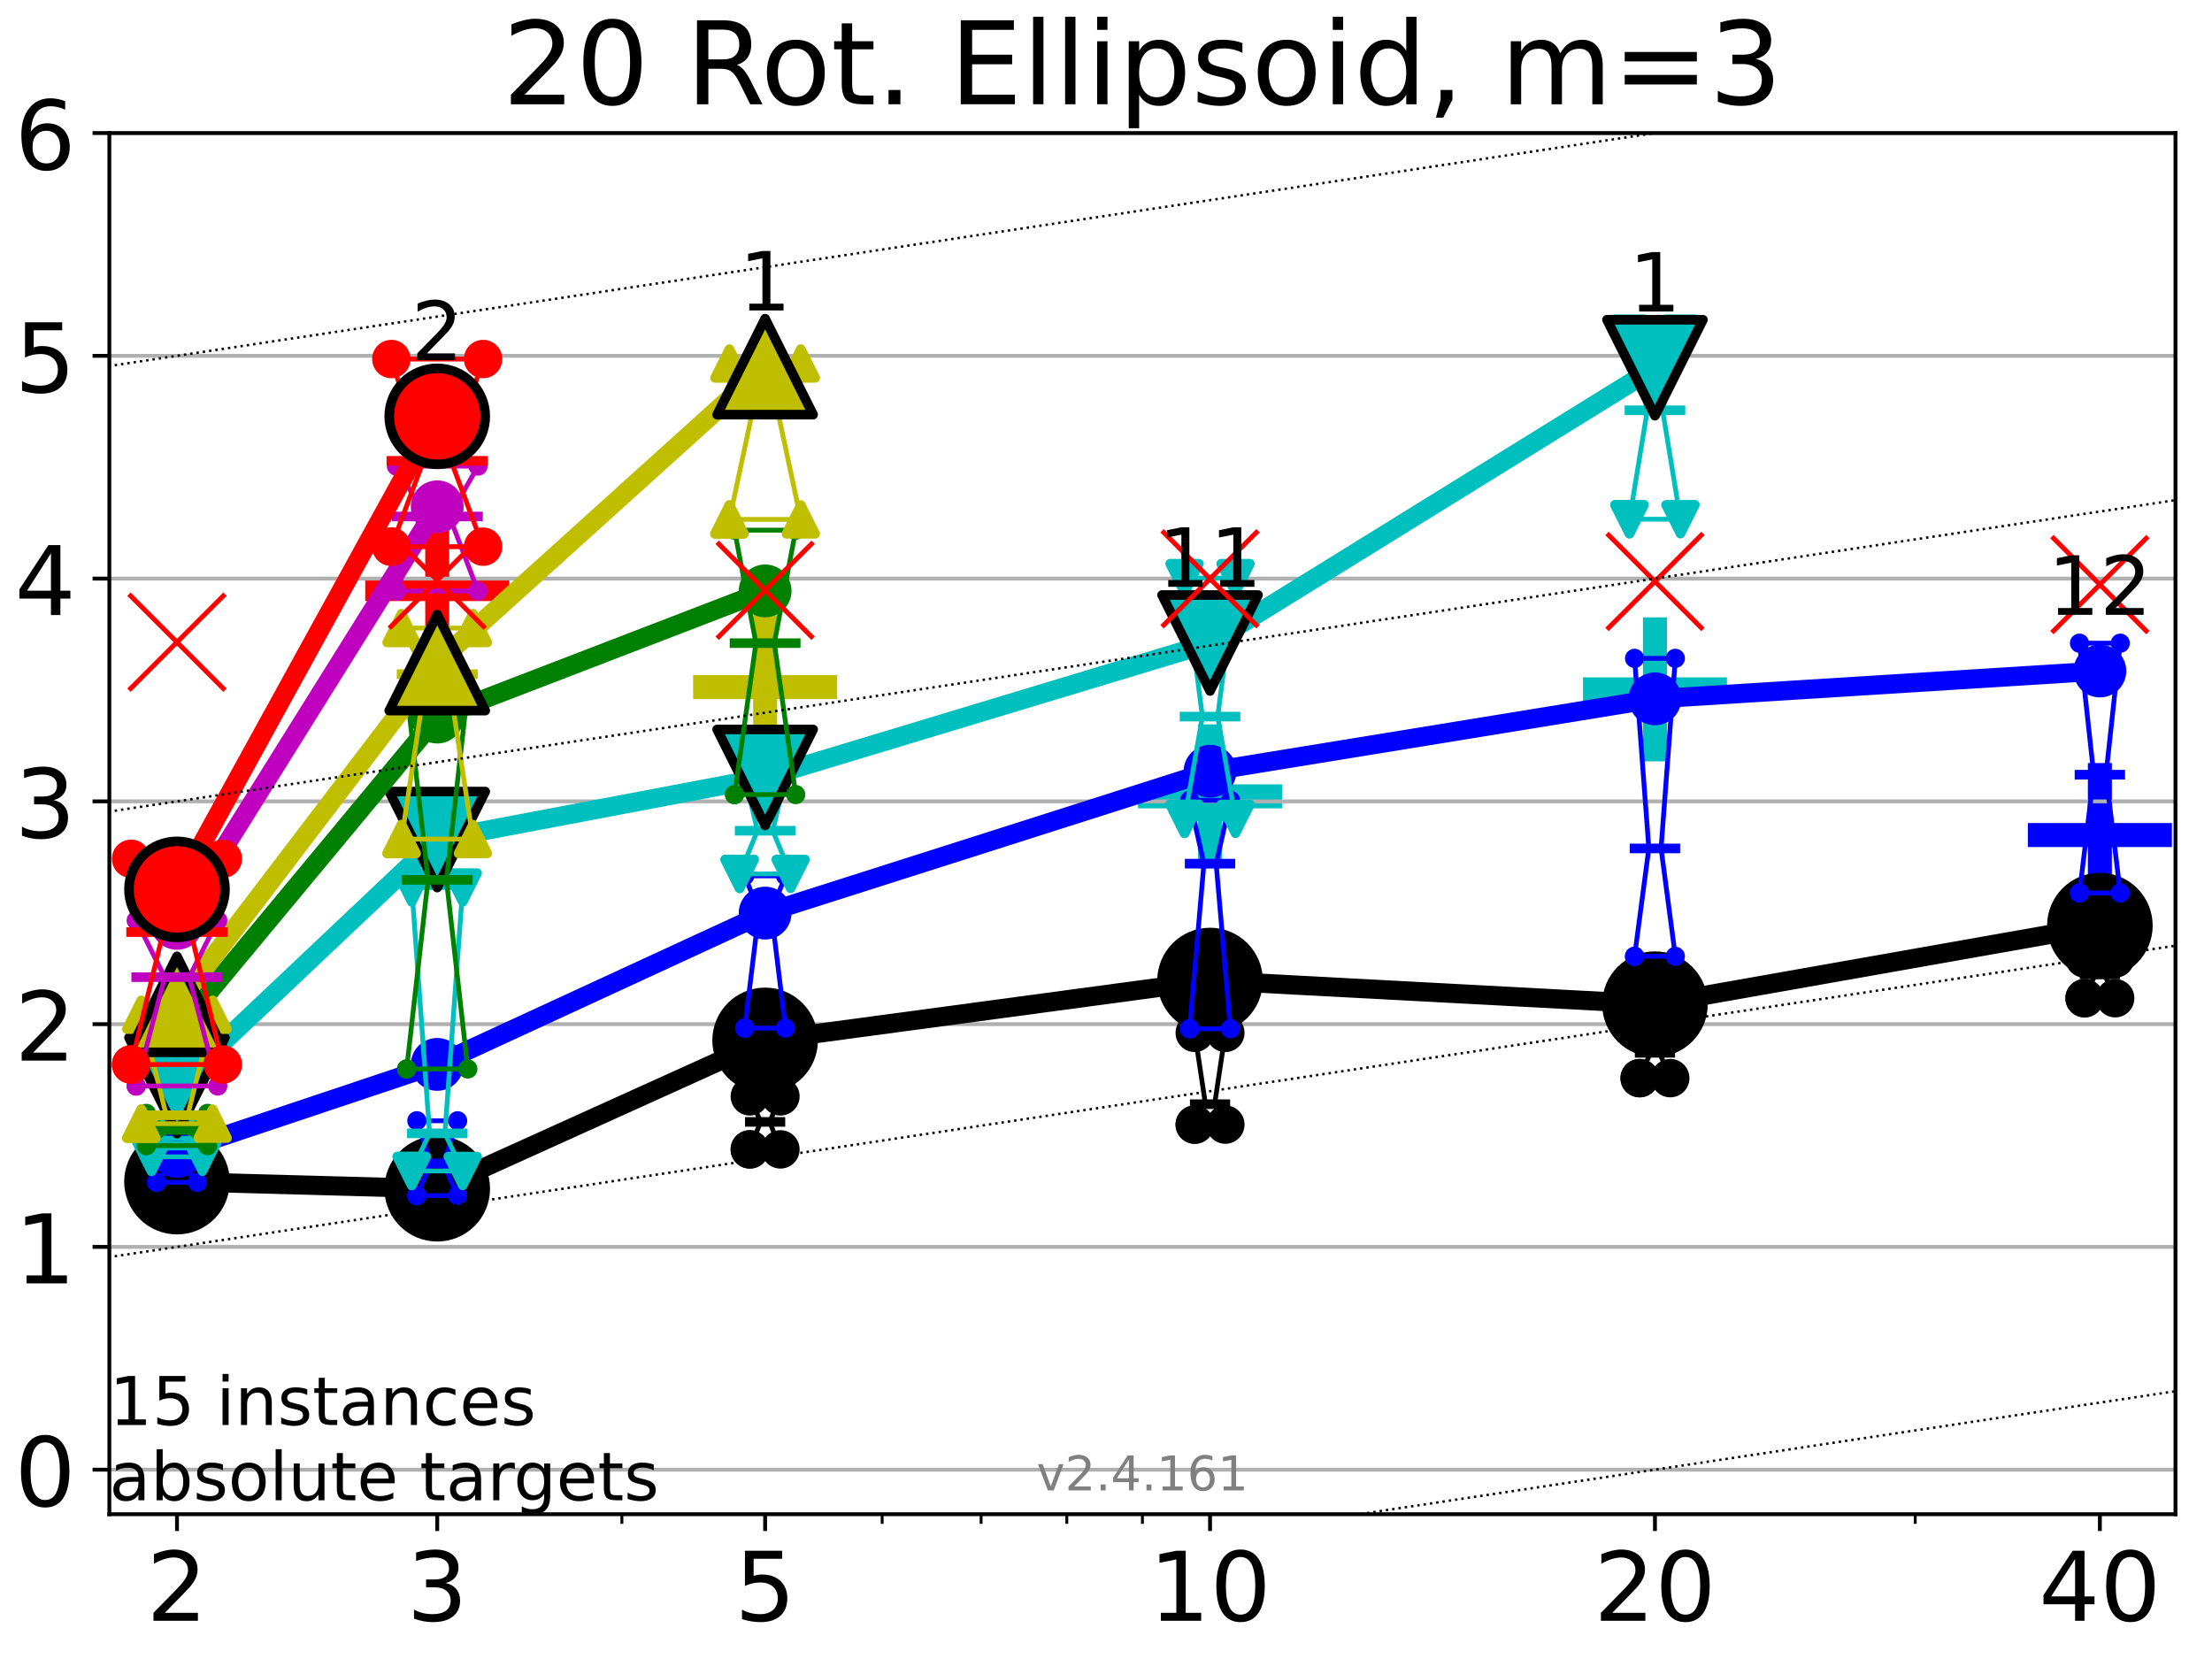 <?xml version="1.0" encoding="utf-8" standalone="no"?>
<!DOCTYPE svg PUBLIC "-//W3C//DTD SVG 1.1//EN"
  "http://www.w3.org/Graphics/SVG/1.1/DTD/svg11.dtd">
<!-- Created with matplotlib (https://matplotlib.org/) -->
<svg height="345.6pt" version="1.1" viewBox="0 0 460.8 345.6" width="460.8pt" xmlns="http://www.w3.org/2000/svg" xmlns:xlink="http://www.w3.org/1999/xlink">
 <defs>
  <style type="text/css">*{stroke-linecap:butt;stroke-linejoin:round;}</style>
 </defs>
 <g id="figure_1">
  <g id="patch_1">
   <path d="M 0 345.6 
L 460.8 345.6 
L 460.8 0 
L 0 0 
z
" style="fill:#ffffff;"/>
  </g>
  <g id="axes_1">
   <g id="patch_2">
    <path d="M 22.78 315.44 
L 453.192 315.44 
L 453.192 27.72 
L 22.78 27.72 
z
" style="fill:#ffffff;"/>
   </g>
   <g id="line2d_1">
    <defs>
     <path d="M -15 0 
L 15 0 
M 0 15 
L 0 -15 
" id="m07c8ca2f8a" style="stroke:#00bfbf;stroke-width:5;"/>
    </defs>
    <g clip-path="url(#pab97c165a6)">
     <use style="fill:#00bfbf;stroke:#00bfbf;stroke-width:5;" x="252.074" xlink:href="#m07c8ca2f8a" y="165.897"/>
    </g>
   </g>
   <g id="line2d_2">
    <g clip-path="url(#pab97c165a6)">
     <use style="fill:#00bfbf;stroke:#00bfbf;stroke-width:5;" x="344.758" xlink:href="#m07c8ca2f8a" y="143.601"/>
    </g>
   </g>
   <g id="line2d_3">
    <defs>
     <path d="M -15 0 
L 15 0 
M 0 15 
L 0 -15 
" id="m8caaaea7ca" style="stroke:#0000ff;stroke-width:5;"/>
    </defs>
    <g clip-path="url(#pab97c165a6)">
     <use style="fill:#0000ff;stroke:#0000ff;stroke-width:5;" x="437.443" xlink:href="#m8caaaea7ca" y="173.955"/>
    </g>
   </g>
   <g id="line2d_4">
    <defs>
     <path d="M -15 0 
L 15 0 
M 0 15 
L 0 -15 
" id="m5e73a7f8d7" style="stroke:#ff0000;stroke-width:5;"/>
    </defs>
    <g clip-path="url(#pab97c165a6)">
     <use style="fill:#ff0000;stroke:#ff0000;stroke-width:5;" x="91.085" xlink:href="#m5e73a7f8d7" y="122.71"/>
    </g>
   </g>
   <g id="line2d_5">
    <defs>
     <path d="M -15 0 
L 15 0 
M 0 15 
L 0 -15 
" id="md7c7d4dbcc" style="stroke:#bfbf00;stroke-width:5;"/>
    </defs>
    <g clip-path="url(#pab97c165a6)">
     <use style="fill:#bfbf00;stroke:#bfbf00;stroke-width:5;" x="159.39" xlink:href="#md7c7d4dbcc" y="143.139"/>
    </g>
   </g>
   <g id="matplotlib.axis_1">
    <g id="xtick_1">
     <g id="line2d_6">
      <defs>
       <path d="M 0 0 
L 0 3.5 
" id="mac3c0ba8f3" style="stroke:#000000;stroke-width:0.8;"/>
      </defs>
      <g>
       <use style="stroke:#000000;stroke-width:0.8;" x="36.868" xlink:href="#mac3c0ba8f3" y="315.44"/>
      </g>
     </g>
     <g id="text_1">
      <!-- 2 -->
      <g transform="translate(30.506 337.637)scale(0.2 -0.2)">
       <defs>
        <path d="M 19.188 8.297 
L 53.609 8.297 
L 53.609 0 
L 7.328 0 
L 7.328 8.297 
Q 12.938 14.109 22.625 23.891 
Q 32.328 33.688 34.812 36.531 
Q 39.547 41.844 41.422 45.531 
Q 43.312 49.219 43.312 52.781 
Q 43.312 58.594 39.234 62.25 
Q 35.156 65.922 28.609 65.922 
Q 23.969 65.922 18.812 64.312 
Q 13.672 62.703 7.812 59.422 
L 7.812 69.391 
Q 13.766 71.781 18.938 73 
Q 24.125 74.219 28.422 74.219 
Q 39.75 74.219 46.484 68.547 
Q 53.219 62.891 53.219 53.422 
Q 53.219 48.922 51.531 44.891 
Q 49.859 40.875 45.406 35.406 
Q 44.188 33.984 37.641 27.219 
Q 31.109 20.453 19.188 8.297 
z
" id="DejaVuSans-50"/>
       </defs>
       <use xlink:href="#DejaVuSans-50"/>
      </g>
     </g>
    </g>
    <g id="xtick_2">
     <g id="line2d_7">
      <g>
       <use style="stroke:#000000;stroke-width:0.8;" x="91.085" xlink:href="#mac3c0ba8f3" y="315.44"/>
      </g>
     </g>
     <g id="text_2">
      <!-- 3 -->
      <g transform="translate(84.723 337.637)scale(0.2 -0.2)">
       <defs>
        <path d="M 40.578 39.312 
Q 47.656 37.797 51.625 33 
Q 55.609 28.219 55.609 21.188 
Q 55.609 10.406 48.188 4.484 
Q 40.766 -1.422 27.094 -1.422 
Q 22.516 -1.422 17.656 -0.516 
Q 12.797 0.391 7.625 2.203 
L 7.625 11.719 
Q 11.719 9.328 16.594 8.109 
Q 21.484 6.891 26.812 6.891 
Q 36.078 6.891 40.938 10.547 
Q 45.797 14.203 45.797 21.188 
Q 45.797 27.641 41.281 31.266 
Q 36.766 34.906 28.719 34.906 
L 20.219 34.906 
L 20.219 43.016 
L 29.109 43.016 
Q 36.375 43.016 40.234 45.922 
Q 44.094 48.828 44.094 54.297 
Q 44.094 59.906 40.109 62.906 
Q 36.141 65.922 28.719 65.922 
Q 24.656 65.922 20.016 65.031 
Q 15.375 64.156 9.812 62.312 
L 9.812 71.094 
Q 15.438 72.656 20.344 73.438 
Q 25.25 74.219 29.594 74.219 
Q 40.828 74.219 47.359 69.109 
Q 53.906 64.016 53.906 55.328 
Q 53.906 49.266 50.438 45.094 
Q 46.969 40.922 40.578 39.312 
z
" id="DejaVuSans-51"/>
       </defs>
       <use xlink:href="#DejaVuSans-51"/>
      </g>
     </g>
    </g>
    <g id="xtick_3">
     <g id="line2d_8">
      <g>
       <use style="stroke:#000000;stroke-width:0.8;" x="159.39" xlink:href="#mac3c0ba8f3" y="315.44"/>
      </g>
     </g>
     <g id="text_3">
      <!-- 5 -->
      <g transform="translate(153.028 337.637)scale(0.2 -0.2)">
       <defs>
        <path d="M 10.797 72.906 
L 49.516 72.906 
L 49.516 64.594 
L 19.828 64.594 
L 19.828 46.734 
Q 21.969 47.469 24.109 47.828 
Q 26.266 48.188 28.422 48.188 
Q 40.625 48.188 47.75 41.5 
Q 54.891 34.812 54.891 23.391 
Q 54.891 11.625 47.562 5.094 
Q 40.234 -1.422 26.906 -1.422 
Q 22.312 -1.422 17.547 -0.641 
Q 12.797 0.141 7.719 1.703 
L 7.719 11.625 
Q 12.109 9.234 16.797 8.062 
Q 21.484 6.891 26.703 6.891 
Q 35.156 6.891 40.078 11.328 
Q 45.016 15.766 45.016 23.391 
Q 45.016 31 40.078 35.438 
Q 35.156 39.891 26.703 39.891 
Q 22.75 39.891 18.812 39.016 
Q 14.891 38.141 10.797 36.281 
z
" id="DejaVuSans-53"/>
       </defs>
       <use xlink:href="#DejaVuSans-53"/>
      </g>
     </g>
    </g>
    <g id="xtick_4">
     <g id="line2d_9">
      <g>
       <use style="stroke:#000000;stroke-width:0.8;" x="252.074" xlink:href="#mac3c0ba8f3" y="315.44"/>
      </g>
     </g>
     <g id="text_4">
      <!-- 10 -->
      <g transform="translate(239.349 337.637)scale(0.2 -0.2)">
       <defs>
        <path d="M 12.406 8.297 
L 28.516 8.297 
L 28.516 63.922 
L 10.984 60.406 
L 10.984 69.391 
L 28.422 72.906 
L 38.281 72.906 
L 38.281 8.297 
L 54.391 8.297 
L 54.391 0 
L 12.406 0 
z
" id="DejaVuSans-49"/>
        <path d="M 31.781 66.406 
Q 24.172 66.406 20.328 58.906 
Q 16.5 51.422 16.5 36.375 
Q 16.5 21.391 20.328 13.891 
Q 24.172 6.391 31.781 6.391 
Q 39.453 6.391 43.281 13.891 
Q 47.125 21.391 47.125 36.375 
Q 47.125 51.422 43.281 58.906 
Q 39.453 66.406 31.781 66.406 
z
M 31.781 74.219 
Q 44.047 74.219 50.516 64.516 
Q 56.984 54.828 56.984 36.375 
Q 56.984 17.969 50.516 8.266 
Q 44.047 -1.422 31.781 -1.422 
Q 19.531 -1.422 13.062 8.266 
Q 6.594 17.969 6.594 36.375 
Q 6.594 54.828 13.062 64.516 
Q 19.531 74.219 31.781 74.219 
z
" id="DejaVuSans-48"/>
       </defs>
       <use xlink:href="#DejaVuSans-49"/>
       <use x="63.623" xlink:href="#DejaVuSans-48"/>
      </g>
     </g>
    </g>
    <g id="xtick_5">
     <g id="line2d_10">
      <g>
       <use style="stroke:#000000;stroke-width:0.8;" x="344.758" xlink:href="#mac3c0ba8f3" y="315.44"/>
      </g>
     </g>
     <g id="text_5">
      <!-- 20 -->
      <g transform="translate(332.033 337.637)scale(0.2 -0.2)">
       <use xlink:href="#DejaVuSans-50"/>
       <use x="63.623" xlink:href="#DejaVuSans-48"/>
      </g>
     </g>
    </g>
    <g id="xtick_6">
     <g id="line2d_11">
      <g>
       <use style="stroke:#000000;stroke-width:0.8;" x="437.443" xlink:href="#mac3c0ba8f3" y="315.44"/>
      </g>
     </g>
     <g id="text_6">
      <!-- 40 -->
      <g transform="translate(424.718 337.637)scale(0.2 -0.2)">
       <defs>
        <path d="M 37.797 64.312 
L 12.891 25.391 
L 37.797 25.391 
z
M 35.203 72.906 
L 47.609 72.906 
L 47.609 25.391 
L 58.016 25.391 
L 58.016 17.188 
L 47.609 17.188 
L 47.609 0 
L 37.797 0 
L 37.797 17.188 
L 4.891 17.188 
L 4.891 26.703 
z
" id="DejaVuSans-52"/>
       </defs>
       <use xlink:href="#DejaVuSans-52"/>
       <use x="63.623" xlink:href="#DejaVuSans-48"/>
      </g>
     </g>
    </g>
    <g id="xtick_7">
     <g id="line2d_12">
      <defs>
       <path d="M 0 0 
L 0 2 
" id="m51b9d76c25" style="stroke:#000000;stroke-width:0.6;"/>
      </defs>
      <g>
       <use style="stroke:#000000;stroke-width:0.6;" x="129.552" xlink:href="#m51b9d76c25" y="315.44"/>
      </g>
     </g>
    </g>
    <g id="xtick_8">
     <g id="line2d_13">
      <g>
       <use style="stroke:#000000;stroke-width:0.6;" x="183.769" xlink:href="#m51b9d76c25" y="315.44"/>
      </g>
     </g>
    </g>
    <g id="xtick_9">
     <g id="line2d_14">
      <g>
       <use style="stroke:#000000;stroke-width:0.6;" x="204.381" xlink:href="#m51b9d76c25" y="315.44"/>
      </g>
     </g>
    </g>
    <g id="xtick_10">
     <g id="line2d_15">
      <g>
       <use style="stroke:#000000;stroke-width:0.6;" x="222.237" xlink:href="#m51b9d76c25" y="315.44"/>
      </g>
     </g>
    </g>
    <g id="xtick_11">
     <g id="line2d_16">
      <g>
       <use style="stroke:#000000;stroke-width:0.6;" x="237.986" xlink:href="#m51b9d76c25" y="315.44"/>
      </g>
     </g>
    </g>
    <g id="xtick_12">
     <g id="line2d_17">
      <g>
       <use style="stroke:#000000;stroke-width:0.6;" x="398.975" xlink:href="#m51b9d76c25" y="315.44"/>
      </g>
     </g>
    </g>
   </g>
   <g id="matplotlib.axis_2">
    <g id="ytick_1">
     <g id="line2d_18">
      <path clip-path="url(#pab97c165a6)" d="M 22.78 306.159 
L 453.192 306.159 
" style="fill:none;stroke:#b0b0b0;stroke-linecap:square;stroke-width:0.8;"/>
     </g>
     <g id="line2d_19">
      <defs>
       <path d="M 0 0 
L -3.5 0 
" id="m09e8a1f68b" style="stroke:#000000;stroke-width:0.8;"/>
      </defs>
      <g>
       <use style="stroke:#000000;stroke-width:0.8;" x="22.78" xlink:href="#m09e8a1f68b" y="306.159"/>
      </g>
     </g>
     <g id="text_7">
      <!-- 0 -->
      <g transform="translate(3.055 313.757)scale(0.2 -0.2)">
       <use xlink:href="#DejaVuSans-48"/>
      </g>
     </g>
    </g>
    <g id="ytick_2">
     <g id="line2d_20">
      <path clip-path="url(#pab97c165a6)" d="M 22.78 259.752 
L 453.192 259.752 
" style="fill:none;stroke:#b0b0b0;stroke-linecap:square;stroke-width:0.8;"/>
     </g>
     <g id="line2d_21">
      <g>
       <use style="stroke:#000000;stroke-width:0.8;" x="22.78" xlink:href="#m09e8a1f68b" y="259.752"/>
      </g>
     </g>
     <g id="text_8">
      <!-- 1 -->
      <g transform="translate(3.055 267.351)scale(0.2 -0.2)">
       <use xlink:href="#DejaVuSans-49"/>
      </g>
     </g>
    </g>
    <g id="ytick_3">
     <g id="line2d_22">
      <path clip-path="url(#pab97c165a6)" d="M 22.78 213.346 
L 453.192 213.346 
" style="fill:none;stroke:#b0b0b0;stroke-linecap:square;stroke-width:0.8;"/>
     </g>
     <g id="line2d_23">
      <g>
       <use style="stroke:#000000;stroke-width:0.8;" x="22.78" xlink:href="#m09e8a1f68b" y="213.346"/>
      </g>
     </g>
     <g id="text_9">
      <!-- 2 -->
      <g transform="translate(3.055 220.944)scale(0.2 -0.2)">
       <use xlink:href="#DejaVuSans-50"/>
      </g>
     </g>
    </g>
    <g id="ytick_4">
     <g id="line2d_24">
      <path clip-path="url(#pab97c165a6)" d="M 22.78 166.939 
L 453.192 166.939 
" style="fill:none;stroke:#b0b0b0;stroke-linecap:square;stroke-width:0.8;"/>
     </g>
     <g id="line2d_25">
      <g>
       <use style="stroke:#000000;stroke-width:0.8;" x="22.78" xlink:href="#m09e8a1f68b" y="166.939"/>
      </g>
     </g>
     <g id="text_10">
      <!-- 3 -->
      <g transform="translate(3.055 174.538)scale(0.2 -0.2)">
       <use xlink:href="#DejaVuSans-51"/>
      </g>
     </g>
    </g>
    <g id="ytick_5">
     <g id="line2d_26">
      <path clip-path="url(#pab97c165a6)" d="M 22.78 120.533 
L 453.192 120.533 
" style="fill:none;stroke:#b0b0b0;stroke-linecap:square;stroke-width:0.8;"/>
     </g>
     <g id="line2d_27">
      <g>
       <use style="stroke:#000000;stroke-width:0.8;" x="22.78" xlink:href="#m09e8a1f68b" y="120.533"/>
      </g>
     </g>
     <g id="text_11">
      <!-- 4 -->
      <g transform="translate(3.055 128.131)scale(0.2 -0.2)">
       <use xlink:href="#DejaVuSans-52"/>
      </g>
     </g>
    </g>
    <g id="ytick_6">
     <g id="line2d_28">
      <path clip-path="url(#pab97c165a6)" d="M 22.78 74.126 
L 453.192 74.126 
" style="fill:none;stroke:#b0b0b0;stroke-linecap:square;stroke-width:0.8;"/>
     </g>
     <g id="line2d_29">
      <g>
       <use style="stroke:#000000;stroke-width:0.8;" x="22.78" xlink:href="#m09e8a1f68b" y="74.126"/>
      </g>
     </g>
     <g id="text_12">
      <!-- 5 -->
      <g transform="translate(3.055 81.725)scale(0.2 -0.2)">
       <use xlink:href="#DejaVuSans-53"/>
      </g>
     </g>
    </g>
    <g id="ytick_7">
     <g id="line2d_30">
      <path clip-path="url(#pab97c165a6)" d="M 22.78 27.72 
L 453.192 27.72 
" style="fill:none;stroke:#b0b0b0;stroke-linecap:square;stroke-width:0.8;"/>
     </g>
     <g id="line2d_31">
      <g>
       <use style="stroke:#000000;stroke-width:0.8;" x="22.78" xlink:href="#m09e8a1f68b" y="27.72"/>
      </g>
     </g>
     <g id="text_13">
      <!-- 6 -->
      <g transform="translate(3.055 35.318)scale(0.2 -0.2)">
       <defs>
        <path d="M 33.016 40.375 
Q 26.375 40.375 22.484 35.828 
Q 18.609 31.297 18.609 23.391 
Q 18.609 15.531 22.484 10.953 
Q 26.375 6.391 33.016 6.391 
Q 39.656 6.391 43.531 10.953 
Q 47.406 15.531 47.406 23.391 
Q 47.406 31.297 43.531 35.828 
Q 39.656 40.375 33.016 40.375 
z
M 52.594 71.297 
L 52.594 62.312 
Q 48.875 64.062 45.094 64.984 
Q 41.312 65.922 37.594 65.922 
Q 27.828 65.922 22.672 59.328 
Q 17.531 52.734 16.797 39.406 
Q 19.672 43.656 24.016 45.922 
Q 28.375 48.188 33.594 48.188 
Q 44.578 48.188 50.953 41.516 
Q 57.328 34.859 57.328 23.391 
Q 57.328 12.156 50.688 5.359 
Q 44.047 -1.422 33.016 -1.422 
Q 20.359 -1.422 13.672 8.266 
Q 6.984 17.969 6.984 36.375 
Q 6.984 53.656 15.188 63.938 
Q 23.391 74.219 37.203 74.219 
Q 40.922 74.219 44.703 73.484 
Q 48.484 72.75 52.594 71.297 
z
" id="DejaVuSans-54"/>
       </defs>
       <use xlink:href="#DejaVuSans-54"/>
      </g>
     </g>
    </g>
   </g>
   <g id="line2d_32">
    <path clip-path="url(#pab97c165a6)" d="M 33.682 250.28 
L 35.912 246.293 
L 33.682 244.325 
L 40.054 244.325 
L 37.824 246.293 
L 40.054 250.28 
L 33.682 250.28 
" style="fill:none;stroke:#000000;stroke-linecap:square;"/>
   </g>
   <g id="line2d_33">
    <path clip-path="url(#pab97c165a6)" d="M 33.682 250.28 
L 40.054 250.28 
L 40.054 244.325 
L 33.682 244.325 
L 33.682 250.28 
" style="fill:none;"/>
    <defs>
     <path d="M 0 3 
C 0.796 3 1.559 2.684 2.121 2.121 
C 2.684 1.559 3 0.796 3 0 
C 3 -0.796 2.684 -1.559 2.121 -2.121 
C 1.559 -2.684 0.796 -3 0 -3 
C -0.796 -3 -1.559 -2.684 -2.121 -2.121 
C -2.684 -1.559 -3 -0.796 -3 0 
C -3 0.796 -2.684 1.559 -2.121 2.121 
C -1.559 2.684 -0.796 3 0 3 
z
" id="m006d437a48" style="stroke:#000000;stroke-width:2;"/>
    </defs>
    <g clip-path="url(#pab97c165a6)">
     <use style="stroke:#000000;stroke-width:2;" x="33.682" xlink:href="#m006d437a48" y="250.28"/>
     <use style="stroke:#000000;stroke-width:2;" x="40.054" xlink:href="#m006d437a48" y="250.28"/>
     <use style="stroke:#000000;stroke-width:2;" x="40.054" xlink:href="#m006d437a48" y="244.325"/>
     <use style="stroke:#000000;stroke-width:2;" x="33.682" xlink:href="#m006d437a48" y="244.325"/>
     <use style="stroke:#000000;stroke-width:2;" x="33.682" xlink:href="#m006d437a48" y="250.28"/>
    </g>
   </g>
   <g id="line2d_34">
    <path clip-path="url(#pab97c165a6)" d="M 33.682 246.293 
L 40.054 246.293 
" style="fill:none;stroke:#000000;stroke-linecap:square;stroke-width:2;"/>
   </g>
   <g id="line2d_35">
    <path clip-path="url(#pab97c165a6)" d="M 87.899 253.704 
L 90.129 248.283 
L 87.899 242.604 
L 94.271 242.604 
L 92.041 248.283 
L 94.271 253.704 
L 87.899 253.704 
" style="fill:none;stroke:#000000;stroke-linecap:square;"/>
   </g>
   <g id="line2d_36">
    <path clip-path="url(#pab97c165a6)" d="M 87.899 253.704 
L 94.271 253.704 
L 94.271 242.604 
L 87.899 242.604 
L 87.899 253.704 
" style="fill:none;"/>
    <g clip-path="url(#pab97c165a6)">
     <use style="stroke:#000000;stroke-width:2;" x="87.899" xlink:href="#m006d437a48" y="253.704"/>
     <use style="stroke:#000000;stroke-width:2;" x="94.271" xlink:href="#m006d437a48" y="253.704"/>
     <use style="stroke:#000000;stroke-width:2;" x="94.271" xlink:href="#m006d437a48" y="242.604"/>
     <use style="stroke:#000000;stroke-width:2;" x="87.899" xlink:href="#m006d437a48" y="242.604"/>
     <use style="stroke:#000000;stroke-width:2;" x="87.899" xlink:href="#m006d437a48" y="253.704"/>
    </g>
   </g>
   <g id="line2d_37">
    <path clip-path="url(#pab97c165a6)" d="M 87.899 248.283 
L 94.271 248.283 
" style="fill:none;stroke:#000000;stroke-linecap:square;stroke-width:2;"/>
   </g>
   <g id="line2d_38">
    <path clip-path="url(#pab97c165a6)" d="M 156.204 239.438 
L 158.434 233.714 
L 156.204 228.392 
L 162.576 228.392 
L 160.346 233.714 
L 162.576 239.438 
L 156.204 239.438 
" style="fill:none;stroke:#000000;stroke-linecap:square;"/>
   </g>
   <g id="line2d_39">
    <path clip-path="url(#pab97c165a6)" d="M 156.204 239.438 
L 162.576 239.438 
L 162.576 228.392 
L 156.204 228.392 
L 156.204 239.438 
" style="fill:none;"/>
    <g clip-path="url(#pab97c165a6)">
     <use style="stroke:#000000;stroke-width:2;" x="156.204" xlink:href="#m006d437a48" y="239.438"/>
     <use style="stroke:#000000;stroke-width:2;" x="162.576" xlink:href="#m006d437a48" y="239.438"/>
     <use style="stroke:#000000;stroke-width:2;" x="162.576" xlink:href="#m006d437a48" y="228.392"/>
     <use style="stroke:#000000;stroke-width:2;" x="156.204" xlink:href="#m006d437a48" y="228.392"/>
     <use style="stroke:#000000;stroke-width:2;" x="156.204" xlink:href="#m006d437a48" y="239.438"/>
    </g>
   </g>
   <g id="line2d_40">
    <path clip-path="url(#pab97c165a6)" d="M 156.204 233.714 
L 162.576 233.714 
" style="fill:none;stroke:#000000;stroke-linecap:square;stroke-width:2;"/>
   </g>
   <g id="line2d_41">
    <path clip-path="url(#pab97c165a6)" d="M 248.888 234.275 
L 251.118 230.03 
L 248.888 215.164 
L 255.26 215.164 
L 253.03 230.03 
L 255.26 234.275 
L 248.888 234.275 
" style="fill:none;stroke:#000000;stroke-linecap:square;"/>
   </g>
   <g id="line2d_42">
    <path clip-path="url(#pab97c165a6)" d="M 248.888 234.275 
L 255.26 234.275 
L 255.26 215.164 
L 248.888 215.164 
L 248.888 234.275 
" style="fill:none;"/>
    <g clip-path="url(#pab97c165a6)">
     <use style="stroke:#000000;stroke-width:2;" x="248.888" xlink:href="#m006d437a48" y="234.275"/>
     <use style="stroke:#000000;stroke-width:2;" x="255.26" xlink:href="#m006d437a48" y="234.275"/>
     <use style="stroke:#000000;stroke-width:2;" x="255.26" xlink:href="#m006d437a48" y="215.164"/>
     <use style="stroke:#000000;stroke-width:2;" x="248.888" xlink:href="#m006d437a48" y="215.164"/>
     <use style="stroke:#000000;stroke-width:2;" x="248.888" xlink:href="#m006d437a48" y="234.275"/>
    </g>
   </g>
   <g id="line2d_43">
    <path clip-path="url(#pab97c165a6)" d="M 248.888 230.03 
L 255.26 230.03 
" style="fill:none;stroke:#000000;stroke-linecap:square;stroke-width:2;"/>
   </g>
   <g id="line2d_44">
    <path clip-path="url(#pab97c165a6)" d="M 341.572 224.595 
L 343.803 219.319 
L 341.572 208.2 
L 347.945 208.2 
L 345.714 219.319 
L 347.945 224.595 
L 341.572 224.595 
" style="fill:none;stroke:#000000;stroke-linecap:square;"/>
   </g>
   <g id="line2d_45">
    <path clip-path="url(#pab97c165a6)" d="M 341.572 224.595 
L 347.945 224.595 
L 347.945 208.2 
L 341.572 208.2 
L 341.572 224.595 
" style="fill:none;"/>
    <g clip-path="url(#pab97c165a6)">
     <use style="stroke:#000000;stroke-width:2;" x="341.572" xlink:href="#m006d437a48" y="224.595"/>
     <use style="stroke:#000000;stroke-width:2;" x="347.945" xlink:href="#m006d437a48" y="224.595"/>
     <use style="stroke:#000000;stroke-width:2;" x="347.945" xlink:href="#m006d437a48" y="208.2"/>
     <use style="stroke:#000000;stroke-width:2;" x="341.572" xlink:href="#m006d437a48" y="208.2"/>
     <use style="stroke:#000000;stroke-width:2;" x="341.572" xlink:href="#m006d437a48" y="224.595"/>
    </g>
   </g>
   <g id="line2d_46">
    <path clip-path="url(#pab97c165a6)" d="M 341.572 219.319 
L 347.945 219.319 
" style="fill:none;stroke:#000000;stroke-linecap:square;stroke-width:2;"/>
   </g>
   <g id="line2d_47">
    <path clip-path="url(#pab97c165a6)" d="M 434.257 207.944 
L 436.487 202.995 
L 434.257 199.686 
L 440.629 199.686 
L 438.398 202.995 
L 440.629 207.944 
L 434.257 207.944 
" style="fill:none;stroke:#000000;stroke-linecap:square;"/>
   </g>
   <g id="line2d_48">
    <path clip-path="url(#pab97c165a6)" d="M 434.257 207.944 
L 440.629 207.944 
L 440.629 199.686 
L 434.257 199.686 
L 434.257 207.944 
" style="fill:none;"/>
    <g clip-path="url(#pab97c165a6)">
     <use style="stroke:#000000;stroke-width:2;" x="434.257" xlink:href="#m006d437a48" y="207.944"/>
     <use style="stroke:#000000;stroke-width:2;" x="440.629" xlink:href="#m006d437a48" y="207.944"/>
     <use style="stroke:#000000;stroke-width:2;" x="440.629" xlink:href="#m006d437a48" y="199.686"/>
     <use style="stroke:#000000;stroke-width:2;" x="434.257" xlink:href="#m006d437a48" y="199.686"/>
     <use style="stroke:#000000;stroke-width:2;" x="434.257" xlink:href="#m006d437a48" y="207.944"/>
    </g>
   </g>
   <g id="line2d_49">
    <path clip-path="url(#pab97c165a6)" d="M 434.257 202.995 
L 440.629 202.995 
" style="fill:none;stroke:#000000;stroke-linecap:square;stroke-width:2;"/>
   </g>
   <g id="line2d_50">
    <path clip-path="url(#pab97c165a6)" d="M 36.868 246.155 
L 91.085 247.634 
" style="fill:none;stroke:#000000;stroke-linecap:square;stroke-width:4;"/>
   </g>
   <g id="line2d_51">
    <path clip-path="url(#pab97c165a6)" d="M 91.085 247.634 
L 159.39 216.735 
" style="fill:none;stroke:#000000;stroke-linecap:square;stroke-width:4;"/>
   </g>
   <g id="line2d_52">
    <path clip-path="url(#pab97c165a6)" d="M 159.39 216.735 
L 252.074 204.263 
" style="fill:none;stroke:#000000;stroke-linecap:square;stroke-width:4;"/>
   </g>
   <g id="line2d_53">
    <path clip-path="url(#pab97c165a6)" d="M 252.074 204.263 
L 344.758 209.188 
" style="fill:none;stroke:#000000;stroke-linecap:square;stroke-width:4;"/>
   </g>
   <g id="line2d_54">
    <path clip-path="url(#pab97c165a6)" d="M 344.758 209.188 
L 437.443 192.819 
" style="fill:none;stroke:#000000;stroke-linecap:square;stroke-width:4;"/>
   </g>
   <g id="line2d_55">
    <path clip-path="url(#pab97c165a6)" d="M 36.868 246.155 
L 91.085 247.634 
L 159.39 216.735 
L 252.074 204.263 
L 344.758 209.188 
L 437.443 192.819 
" style="fill:none;"/>
    <defs>
     <path d="M 0 10 
C 2.652 10 5.196 8.946 7.071 7.071 
C 8.946 5.196 10 2.652 10 0 
C 10 -2.652 8.946 -5.196 7.071 -7.071 
C 5.196 -8.946 2.652 -10 0 -10 
C -2.652 -10 -5.196 -8.946 -7.071 -7.071 
C -8.946 -5.196 -10 -2.652 -10 0 
C -10 2.652 -8.946 5.196 -7.071 7.071 
C -5.196 8.946 -2.652 10 0 10 
z
" id="mc136606f97" style="stroke:#000000;stroke-width:2;"/>
    </defs>
    <g clip-path="url(#pab97c165a6)">
     <use style="stroke:#000000;stroke-width:2;" x="36.868" xlink:href="#mc136606f97" y="246.155"/>
     <use style="stroke:#000000;stroke-width:2;" x="91.085" xlink:href="#mc136606f97" y="247.634"/>
     <use style="stroke:#000000;stroke-width:2;" x="159.39" xlink:href="#mc136606f97" y="216.735"/>
     <use style="stroke:#000000;stroke-width:2;" x="252.074" xlink:href="#mc136606f97" y="204.263"/>
     <use style="stroke:#000000;stroke-width:2;" x="344.758" xlink:href="#mc136606f97" y="209.188"/>
     <use style="stroke:#000000;stroke-width:2;" x="437.443" xlink:href="#mc136606f97" y="192.819"/>
    </g>
   </g>
   <g id="line2d_56">
    <path clip-path="url(#pab97c165a6)" d="M 32.62 246.293 
L 35.594 242.966 
L 32.62 238.822 
L 41.116 238.822 
L 38.143 242.966 
L 41.116 246.293 
L 32.62 246.293 
" style="fill:none;stroke:#0000ff;stroke-linecap:square;"/>
   </g>
   <g id="line2d_57">
    <path clip-path="url(#pab97c165a6)" d="M 32.62 246.293 
L 41.116 246.293 
L 41.116 238.822 
L 32.62 238.822 
L 32.62 246.293 
" style="fill:none;"/>
    <defs>
     <path d="M 0 1.5 
C 0.398 1.5 0.779 1.342 1.061 1.061 
C 1.342 0.779 1.5 0.398 1.5 0 
C 1.5 -0.398 1.342 -0.779 1.061 -1.061 
C 0.779 -1.342 0.398 -1.5 0 -1.5 
C -0.398 -1.5 -0.779 -1.342 -1.061 -1.061 
C -1.342 -0.779 -1.5 -0.398 -1.5 0 
C -1.5 0.398 -1.342 0.779 -1.061 1.061 
C -0.779 1.342 -0.398 1.5 0 1.5 
z
" id="md8b29e46f3" style="stroke:#0000ff;"/>
    </defs>
    <g clip-path="url(#pab97c165a6)">
     <use style="fill:#0000ff;stroke:#0000ff;" x="32.62" xlink:href="#md8b29e46f3" y="246.293"/>
     <use style="fill:#0000ff;stroke:#0000ff;" x="41.116" xlink:href="#md8b29e46f3" y="246.293"/>
     <use style="fill:#0000ff;stroke:#0000ff;" x="41.116" xlink:href="#md8b29e46f3" y="238.822"/>
     <use style="fill:#0000ff;stroke:#0000ff;" x="32.62" xlink:href="#md8b29e46f3" y="238.822"/>
     <use style="fill:#0000ff;stroke:#0000ff;" x="32.62" xlink:href="#md8b29e46f3" y="246.293"/>
    </g>
   </g>
   <g id="line2d_58">
    <path clip-path="url(#pab97c165a6)" d="M 32.62 242.966 
L 41.116 242.966 
" style="fill:none;stroke:#0000ff;stroke-linecap:square;stroke-width:2;"/>
   </g>
   <g id="line2d_59">
    <path clip-path="url(#pab97c165a6)" d="M 86.837 249.058 
L 89.811 242.39 
L 86.837 233.475 
L 95.333 233.475 
L 92.359 242.39 
L 95.333 249.058 
L 86.837 249.058 
" style="fill:none;stroke:#0000ff;stroke-linecap:square;"/>
   </g>
   <g id="line2d_60">
    <path clip-path="url(#pab97c165a6)" d="M 86.837 249.058 
L 95.333 249.058 
L 95.333 233.475 
L 86.837 233.475 
L 86.837 249.058 
" style="fill:none;"/>
    <g clip-path="url(#pab97c165a6)">
     <use style="fill:#0000ff;stroke:#0000ff;" x="86.837" xlink:href="#md8b29e46f3" y="249.058"/>
     <use style="fill:#0000ff;stroke:#0000ff;" x="95.333" xlink:href="#md8b29e46f3" y="249.058"/>
     <use style="fill:#0000ff;stroke:#0000ff;" x="95.333" xlink:href="#md8b29e46f3" y="233.475"/>
     <use style="fill:#0000ff;stroke:#0000ff;" x="86.837" xlink:href="#md8b29e46f3" y="233.475"/>
     <use style="fill:#0000ff;stroke:#0000ff;" x="86.837" xlink:href="#md8b29e46f3" y="249.058"/>
    </g>
   </g>
   <g id="line2d_61">
    <path clip-path="url(#pab97c165a6)" d="M 86.837 242.39 
L 95.333 242.39 
" style="fill:none;stroke:#0000ff;stroke-linecap:square;stroke-width:2;"/>
   </g>
   <g id="line2d_62">
    <path clip-path="url(#pab97c165a6)" d="M 155.142 214.179 
L 158.116 189.841 
L 155.142 182.454 
L 163.638 182.454 
L 160.665 189.841 
L 163.638 214.179 
L 155.142 214.179 
" style="fill:none;stroke:#0000ff;stroke-linecap:square;"/>
   </g>
   <g id="line2d_63">
    <path clip-path="url(#pab97c165a6)" d="M 155.142 214.179 
L 163.638 214.179 
L 163.638 182.454 
L 155.142 182.454 
L 155.142 214.179 
" style="fill:none;"/>
    <g clip-path="url(#pab97c165a6)">
     <use style="fill:#0000ff;stroke:#0000ff;" x="155.142" xlink:href="#md8b29e46f3" y="214.179"/>
     <use style="fill:#0000ff;stroke:#0000ff;" x="163.638" xlink:href="#md8b29e46f3" y="214.179"/>
     <use style="fill:#0000ff;stroke:#0000ff;" x="163.638" xlink:href="#md8b29e46f3" y="182.454"/>
     <use style="fill:#0000ff;stroke:#0000ff;" x="155.142" xlink:href="#md8b29e46f3" y="182.454"/>
     <use style="fill:#0000ff;stroke:#0000ff;" x="155.142" xlink:href="#md8b29e46f3" y="214.179"/>
    </g>
   </g>
   <g id="line2d_64">
    <path clip-path="url(#pab97c165a6)" d="M 155.142 189.841 
L 163.638 189.841 
" style="fill:none;stroke:#0000ff;stroke-linecap:square;stroke-width:2;"/>
   </g>
   <g id="line2d_65">
    <path clip-path="url(#pab97c165a6)" d="M 247.826 214.305 
L 250.8 179.914 
L 247.826 166.724 
L 256.322 166.724 
L 253.349 179.914 
L 256.322 214.305 
L 247.826 214.305 
" style="fill:none;stroke:#0000ff;stroke-linecap:square;"/>
   </g>
   <g id="line2d_66">
    <path clip-path="url(#pab97c165a6)" d="M 247.826 214.305 
L 256.322 214.305 
L 256.322 166.724 
L 247.826 166.724 
L 247.826 214.305 
" style="fill:none;"/>
    <g clip-path="url(#pab97c165a6)">
     <use style="fill:#0000ff;stroke:#0000ff;" x="247.826" xlink:href="#md8b29e46f3" y="214.305"/>
     <use style="fill:#0000ff;stroke:#0000ff;" x="256.322" xlink:href="#md8b29e46f3" y="214.305"/>
     <use style="fill:#0000ff;stroke:#0000ff;" x="256.322" xlink:href="#md8b29e46f3" y="166.724"/>
     <use style="fill:#0000ff;stroke:#0000ff;" x="247.826" xlink:href="#md8b29e46f3" y="166.724"/>
     <use style="fill:#0000ff;stroke:#0000ff;" x="247.826" xlink:href="#md8b29e46f3" y="214.305"/>
    </g>
   </g>
   <g id="line2d_67">
    <path clip-path="url(#pab97c165a6)" d="M 247.826 179.914 
L 256.322 179.914 
" style="fill:none;stroke:#0000ff;stroke-linecap:square;stroke-width:2;"/>
   </g>
   <g id="line2d_68">
    <path clip-path="url(#pab97c165a6)" d="M 340.51 199.218 
L 343.484 176.74 
L 340.51 137.147 
L 349.007 137.147 
L 346.033 176.74 
L 349.007 199.218 
L 340.51 199.218 
" style="fill:none;stroke:#0000ff;stroke-linecap:square;"/>
   </g>
   <g id="line2d_69">
    <path clip-path="url(#pab97c165a6)" d="M 340.51 199.218 
L 349.007 199.218 
L 349.007 137.147 
L 340.51 137.147 
L 340.51 199.218 
" style="fill:none;"/>
    <g clip-path="url(#pab97c165a6)">
     <use style="fill:#0000ff;stroke:#0000ff;" x="340.51" xlink:href="#md8b29e46f3" y="199.218"/>
     <use style="fill:#0000ff;stroke:#0000ff;" x="349.007" xlink:href="#md8b29e46f3" y="199.218"/>
     <use style="fill:#0000ff;stroke:#0000ff;" x="349.007" xlink:href="#md8b29e46f3" y="137.147"/>
     <use style="fill:#0000ff;stroke:#0000ff;" x="340.51" xlink:href="#md8b29e46f3" y="137.147"/>
     <use style="fill:#0000ff;stroke:#0000ff;" x="340.51" xlink:href="#md8b29e46f3" y="199.218"/>
    </g>
   </g>
   <g id="line2d_70">
    <path clip-path="url(#pab97c165a6)" d="M 340.51 176.74 
L 349.007 176.74 
" style="fill:none;stroke:#0000ff;stroke-linecap:square;stroke-width:2;"/>
   </g>
   <g id="line2d_71">
    <path clip-path="url(#pab97c165a6)" d="M 433.195 186.015 
L 436.168 161.385 
L 433.195 133.987 
L 441.691 133.987 
L 438.717 161.385 
L 441.691 186.015 
L 433.195 186.015 
" style="fill:none;stroke:#0000ff;stroke-linecap:square;"/>
   </g>
   <g id="line2d_72">
    <path clip-path="url(#pab97c165a6)" d="M 433.195 186.015 
L 441.691 186.015 
L 441.691 133.987 
L 433.195 133.987 
L 433.195 186.015 
" style="fill:none;"/>
    <g clip-path="url(#pab97c165a6)">
     <use style="fill:#0000ff;stroke:#0000ff;" x="433.195" xlink:href="#md8b29e46f3" y="186.015"/>
     <use style="fill:#0000ff;stroke:#0000ff;" x="441.691" xlink:href="#md8b29e46f3" y="186.015"/>
     <use style="fill:#0000ff;stroke:#0000ff;" x="441.691" xlink:href="#md8b29e46f3" y="133.987"/>
     <use style="fill:#0000ff;stroke:#0000ff;" x="433.195" xlink:href="#md8b29e46f3" y="133.987"/>
     <use style="fill:#0000ff;stroke:#0000ff;" x="433.195" xlink:href="#md8b29e46f3" y="186.015"/>
    </g>
   </g>
   <g id="line2d_73">
    <path clip-path="url(#pab97c165a6)" d="M 433.195 161.385 
L 441.691 161.385 
" style="fill:none;stroke:#0000ff;stroke-linecap:square;stroke-width:2;"/>
   </g>
   <g id="line2d_74">
    <path clip-path="url(#pab97c165a6)" d="M 36.868 239.884 
L 91.085 221.734 
" style="fill:none;stroke:#0000ff;stroke-linecap:square;stroke-width:4;"/>
   </g>
   <g id="line2d_75">
    <path clip-path="url(#pab97c165a6)" d="M 91.085 221.734 
L 159.39 190.213 
" style="fill:none;stroke:#0000ff;stroke-linecap:square;stroke-width:4;"/>
   </g>
   <g id="line2d_76">
    <path clip-path="url(#pab97c165a6)" d="M 159.39 190.213 
L 252.074 160.668 
" style="fill:none;stroke:#0000ff;stroke-linecap:square;stroke-width:4;"/>
   </g>
   <g id="line2d_77">
    <path clip-path="url(#pab97c165a6)" d="M 252.074 160.668 
L 344.758 145.579 
" style="fill:none;stroke:#0000ff;stroke-linecap:square;stroke-width:4;"/>
   </g>
   <g id="line2d_78">
    <path clip-path="url(#pab97c165a6)" d="M 344.758 145.579 
L 437.443 139.786 
" style="fill:none;stroke:#0000ff;stroke-linecap:square;stroke-width:4;"/>
   </g>
   <g id="line2d_79">
    <path clip-path="url(#pab97c165a6)" d="M 36.868 239.884 
L 91.085 221.734 
L 159.39 190.213 
L 252.074 160.668 
L 344.758 145.579 
L 437.443 139.786 
" style="fill:none;"/>
    <defs>
     <path d="M 0 5 
C 1.326 5 2.598 4.473 3.536 3.536 
C 4.473 2.598 5 1.326 5 0 
C 5 -1.326 4.473 -2.598 3.536 -3.536 
C 2.598 -4.473 1.326 -5 0 -5 
C -1.326 -5 -2.598 -4.473 -3.536 -3.536 
C -4.473 -2.598 -5 -1.326 -5 0 
C -5 1.326 -4.473 2.598 -3.536 3.536 
C -2.598 4.473 -1.326 5 0 5 
z
" id="mc8b365f82c" style="stroke:#0000ff;"/>
    </defs>
    <g clip-path="url(#pab97c165a6)">
     <use style="fill:#0000ff;stroke:#0000ff;" x="36.868" xlink:href="#mc8b365f82c" y="239.884"/>
     <use style="fill:#0000ff;stroke:#0000ff;" x="91.085" xlink:href="#mc8b365f82c" y="221.734"/>
     <use style="fill:#0000ff;stroke:#0000ff;" x="159.39" xlink:href="#mc8b365f82c" y="190.213"/>
     <use style="fill:#0000ff;stroke:#0000ff;" x="252.074" xlink:href="#mc8b365f82c" y="160.668"/>
     <use style="fill:#0000ff;stroke:#0000ff;" x="344.758" xlink:href="#mc8b365f82c" y="145.579"/>
     <use style="fill:#0000ff;stroke:#0000ff;" x="437.443" xlink:href="#mc8b365f82c" y="139.786"/>
    </g>
   </g>
   <g id="line2d_80">
    <path clip-path="url(#pab97c165a6)" d="M 31.558 240.985 
L 35.275 238.645 
L 31.558 237.113 
L 42.178 237.113 
L 38.461 238.645 
L 42.178 240.985 
L 31.558 240.985 
" style="fill:none;stroke:#00bfbf;stroke-linecap:square;"/>
   </g>
   <g id="line2d_81">
    <path clip-path="url(#pab97c165a6)" d="M 31.558 240.985 
L 42.178 240.985 
L 42.178 237.113 
L 31.558 237.113 
L 31.558 240.985 
" style="fill:none;"/>
    <defs>
     <path d="M -0 3 
L 3 -3 
L -3 -3 
z
" id="m88e199198c" style="stroke:#00bfbf;stroke-linejoin:miter;stroke-width:2;"/>
    </defs>
    <g clip-path="url(#pab97c165a6)">
     <use style="fill:#00bfbf;stroke:#00bfbf;stroke-linejoin:miter;stroke-width:2;" x="31.558" xlink:href="#m88e199198c" y="240.985"/>
     <use style="fill:#00bfbf;stroke:#00bfbf;stroke-linejoin:miter;stroke-width:2;" x="42.178" xlink:href="#m88e199198c" y="240.985"/>
     <use style="fill:#00bfbf;stroke:#00bfbf;stroke-linejoin:miter;stroke-width:2;" x="42.178" xlink:href="#m88e199198c" y="237.113"/>
     <use style="fill:#00bfbf;stroke:#00bfbf;stroke-linejoin:miter;stroke-width:2;" x="31.558" xlink:href="#m88e199198c" y="237.113"/>
     <use style="fill:#00bfbf;stroke:#00bfbf;stroke-linejoin:miter;stroke-width:2;" x="31.558" xlink:href="#m88e199198c" y="240.985"/>
    </g>
   </g>
   <g id="line2d_82">
    <path clip-path="url(#pab97c165a6)" d="M 31.558 238.645 
L 42.178 238.645 
" style="fill:none;stroke:#00bfbf;stroke-linecap:square;stroke-width:2;"/>
   </g>
   <g id="line2d_83">
    <path clip-path="url(#pab97c165a6)" d="M 85.775 243.938 
L 89.492 236.101 
L 85.775 184.884 
L 96.395 184.884 
L 92.678 236.101 
L 96.395 243.938 
L 85.775 243.938 
" style="fill:none;stroke:#00bfbf;stroke-linecap:square;"/>
   </g>
   <g id="line2d_84">
    <path clip-path="url(#pab97c165a6)" d="M 85.775 243.938 
L 96.395 243.938 
L 96.395 184.884 
L 85.775 184.884 
L 85.775 243.938 
" style="fill:none;"/>
    <g clip-path="url(#pab97c165a6)">
     <use style="fill:#00bfbf;stroke:#00bfbf;stroke-linejoin:miter;stroke-width:2;" x="85.775" xlink:href="#m88e199198c" y="243.938"/>
     <use style="fill:#00bfbf;stroke:#00bfbf;stroke-linejoin:miter;stroke-width:2;" x="96.395" xlink:href="#m88e199198c" y="243.938"/>
     <use style="fill:#00bfbf;stroke:#00bfbf;stroke-linejoin:miter;stroke-width:2;" x="96.395" xlink:href="#m88e199198c" y="184.884"/>
     <use style="fill:#00bfbf;stroke:#00bfbf;stroke-linejoin:miter;stroke-width:2;" x="85.775" xlink:href="#m88e199198c" y="184.884"/>
     <use style="fill:#00bfbf;stroke:#00bfbf;stroke-linejoin:miter;stroke-width:2;" x="85.775" xlink:href="#m88e199198c" y="243.938"/>
    </g>
   </g>
   <g id="line2d_85">
    <path clip-path="url(#pab97c165a6)" d="M 85.775 236.101 
L 96.395 236.101 
" style="fill:none;stroke:#00bfbf;stroke-linecap:square;stroke-width:2;"/>
   </g>
   <g id="line2d_86">
    <path clip-path="url(#pab97c165a6)" d="M 154.08 182.051 
L 157.797 173.057 
L 154.08 157.288 
L 164.7 157.288 
L 160.983 173.057 
L 164.7 182.051 
L 154.08 182.051 
" style="fill:none;stroke:#00bfbf;stroke-linecap:square;"/>
   </g>
   <g id="line2d_87">
    <path clip-path="url(#pab97c165a6)" d="M 154.08 182.051 
L 164.7 182.051 
L 164.7 157.288 
L 154.08 157.288 
L 154.08 182.051 
" style="fill:none;"/>
    <g clip-path="url(#pab97c165a6)">
     <use style="fill:#00bfbf;stroke:#00bfbf;stroke-linejoin:miter;stroke-width:2;" x="154.08" xlink:href="#m88e199198c" y="182.051"/>
     <use style="fill:#00bfbf;stroke:#00bfbf;stroke-linejoin:miter;stroke-width:2;" x="164.7" xlink:href="#m88e199198c" y="182.051"/>
     <use style="fill:#00bfbf;stroke:#00bfbf;stroke-linejoin:miter;stroke-width:2;" x="164.7" xlink:href="#m88e199198c" y="157.288"/>
     <use style="fill:#00bfbf;stroke:#00bfbf;stroke-linejoin:miter;stroke-width:2;" x="154.08" xlink:href="#m88e199198c" y="157.288"/>
     <use style="fill:#00bfbf;stroke:#00bfbf;stroke-linejoin:miter;stroke-width:2;" x="154.08" xlink:href="#m88e199198c" y="182.051"/>
    </g>
   </g>
   <g id="line2d_88">
    <path clip-path="url(#pab97c165a6)" d="M 154.08 173.057 
L 164.7 173.057 
" style="fill:none;stroke:#00bfbf;stroke-linecap:square;stroke-width:2;"/>
   </g>
   <g id="line2d_89">
    <path clip-path="url(#pab97c165a6)" d="M 246.764 170.584 
L 250.481 149.284 
L 246.764 120.433 
L 257.384 120.433 
L 253.667 149.284 
L 257.384 170.584 
L 246.764 170.584 
" style="fill:none;stroke:#00bfbf;stroke-linecap:square;"/>
   </g>
   <g id="line2d_90">
    <path clip-path="url(#pab97c165a6)" d="M 246.764 170.584 
L 257.384 170.584 
L 257.384 120.433 
L 246.764 120.433 
L 246.764 170.584 
" style="fill:none;"/>
    <g clip-path="url(#pab97c165a6)">
     <use style="fill:#00bfbf;stroke:#00bfbf;stroke-linejoin:miter;stroke-width:2;" x="246.764" xlink:href="#m88e199198c" y="170.584"/>
     <use style="fill:#00bfbf;stroke:#00bfbf;stroke-linejoin:miter;stroke-width:2;" x="257.384" xlink:href="#m88e199198c" y="170.584"/>
     <use style="fill:#00bfbf;stroke:#00bfbf;stroke-linejoin:miter;stroke-width:2;" x="257.384" xlink:href="#m88e199198c" y="120.433"/>
     <use style="fill:#00bfbf;stroke:#00bfbf;stroke-linejoin:miter;stroke-width:2;" x="246.764" xlink:href="#m88e199198c" y="120.433"/>
     <use style="fill:#00bfbf;stroke:#00bfbf;stroke-linejoin:miter;stroke-width:2;" x="246.764" xlink:href="#m88e199198c" y="170.584"/>
    </g>
   </g>
   <g id="line2d_91">
    <path clip-path="url(#pab97c165a6)" d="M 246.764 149.284 
L 257.384 149.284 
" style="fill:none;stroke:#00bfbf;stroke-linecap:square;stroke-width:2;"/>
   </g>
   <g id="line2d_92">
    <path clip-path="url(#pab97c165a6)" d="M 339.448 108.168 
L 343.165 85.465 
L 339.448 69.502 
L 350.069 69.502 
L 346.352 85.465 
L 350.069 108.168 
L 339.448 108.168 
" style="fill:none;stroke:#00bfbf;stroke-linecap:square;"/>
   </g>
   <g id="line2d_93">
    <path clip-path="url(#pab97c165a6)" d="M 339.448 108.168 
L 350.069 108.168 
L 350.069 69.502 
L 339.448 69.502 
L 339.448 108.168 
" style="fill:none;"/>
    <g clip-path="url(#pab97c165a6)">
     <use style="fill:#00bfbf;stroke:#00bfbf;stroke-linejoin:miter;stroke-width:2;" x="339.448" xlink:href="#m88e199198c" y="108.168"/>
     <use style="fill:#00bfbf;stroke:#00bfbf;stroke-linejoin:miter;stroke-width:2;" x="350.069" xlink:href="#m88e199198c" y="108.168"/>
     <use style="fill:#00bfbf;stroke:#00bfbf;stroke-linejoin:miter;stroke-width:2;" x="350.069" xlink:href="#m88e199198c" y="69.502"/>
     <use style="fill:#00bfbf;stroke:#00bfbf;stroke-linejoin:miter;stroke-width:2;" x="339.448" xlink:href="#m88e199198c" y="69.502"/>
     <use style="fill:#00bfbf;stroke:#00bfbf;stroke-linejoin:miter;stroke-width:2;" x="339.448" xlink:href="#m88e199198c" y="108.168"/>
    </g>
   </g>
   <g id="line2d_94">
    <path clip-path="url(#pab97c165a6)" d="M 339.448 85.465 
L 350.069 85.465 
" style="fill:none;stroke:#00bfbf;stroke-linecap:square;stroke-width:2;"/>
   </g>
   <g id="line2d_95">
    <path clip-path="url(#pab97c165a6)" d="M 36.868 226.141 
L 91.085 174.893 
" style="fill:none;stroke:#00bfbf;stroke-linecap:square;stroke-width:4;"/>
   </g>
   <g id="line2d_96">
    <path clip-path="url(#pab97c165a6)" d="M 91.085 174.893 
L 159.39 161.953 
" style="fill:none;stroke:#00bfbf;stroke-linecap:square;stroke-width:4;"/>
   </g>
   <g id="line2d_97">
    <path clip-path="url(#pab97c165a6)" d="M 159.39 161.953 
L 252.074 133.949 
" style="fill:none;stroke:#00bfbf;stroke-linecap:square;stroke-width:4;"/>
   </g>
   <g id="line2d_98">
    <path clip-path="url(#pab97c165a6)" d="M 252.074 133.949 
L 344.758 76.605 
" style="fill:none;stroke:#00bfbf;stroke-linecap:square;stroke-width:4;"/>
   </g>
   <g id="line2d_99">
    <path clip-path="url(#pab97c165a6)" d="M 36.868 226.141 
L 91.085 174.893 
L 159.39 161.953 
L 252.074 133.949 
L 344.758 76.605 
" style="fill:none;"/>
    <defs>
     <path d="M -0 10 
L 10 -10 
L -10 -10 
z
" id="me25bfbb375" style="stroke:#000000;stroke-linejoin:miter;stroke-width:2;"/>
    </defs>
    <g clip-path="url(#pab97c165a6)">
     <use style="fill:#00bfbf;stroke:#000000;stroke-linejoin:miter;stroke-width:2;" x="36.868" xlink:href="#me25bfbb375" y="226.141"/>
     <use style="fill:#00bfbf;stroke:#000000;stroke-linejoin:miter;stroke-width:2;" x="91.085" xlink:href="#me25bfbb375" y="174.893"/>
     <use style="fill:#00bfbf;stroke:#000000;stroke-linejoin:miter;stroke-width:2;" x="159.39" xlink:href="#me25bfbb375" y="161.953"/>
     <use style="fill:#00bfbf;stroke:#000000;stroke-linejoin:miter;stroke-width:2;" x="252.074" xlink:href="#me25bfbb375" y="133.949"/>
     <use style="fill:#00bfbf;stroke:#000000;stroke-linejoin:miter;stroke-width:2;" x="344.758" xlink:href="#me25bfbb375" y="76.605"/>
    </g>
   </g>
   <g id="line2d_100">
    <path clip-path="url(#pab97c165a6)" d="M 30.496 238.645 
L 34.957 235.387 
L 30.496 231.939 
L 43.24 231.939 
L 38.78 235.387 
L 43.24 238.645 
L 30.496 238.645 
" style="fill:none;stroke:#008000;stroke-linecap:square;"/>
   </g>
   <g id="line2d_101">
    <path clip-path="url(#pab97c165a6)" d="M 30.496 238.645 
L 43.24 238.645 
L 43.24 231.939 
L 30.496 231.939 
L 30.496 238.645 
" style="fill:none;"/>
    <defs>
     <path d="M 0 1.5 
C 0.398 1.5 0.779 1.342 1.061 1.061 
C 1.342 0.779 1.5 0.398 1.5 0 
C 1.5 -0.398 1.342 -0.779 1.061 -1.061 
C 0.779 -1.342 0.398 -1.5 0 -1.5 
C -0.398 -1.5 -0.779 -1.342 -1.061 -1.061 
C -1.342 -0.779 -1.5 -0.398 -1.5 0 
C -1.5 0.398 -1.342 0.779 -1.061 1.061 
C -0.779 1.342 -0.398 1.5 0 1.5 
z
" id="m77015f7623" style="stroke:#008000;"/>
    </defs>
    <g clip-path="url(#pab97c165a6)">
     <use style="fill:#008000;stroke:#008000;" x="30.496" xlink:href="#m77015f7623" y="238.645"/>
     <use style="fill:#008000;stroke:#008000;" x="43.24" xlink:href="#m77015f7623" y="238.645"/>
     <use style="fill:#008000;stroke:#008000;" x="43.24" xlink:href="#m77015f7623" y="231.939"/>
     <use style="fill:#008000;stroke:#008000;" x="30.496" xlink:href="#m77015f7623" y="231.939"/>
     <use style="fill:#008000;stroke:#008000;" x="30.496" xlink:href="#m77015f7623" y="238.645"/>
    </g>
   </g>
   <g id="line2d_102">
    <path clip-path="url(#pab97c165a6)" d="M 30.496 235.387 
L 43.24 235.387 
" style="fill:none;stroke:#008000;stroke-linecap:square;stroke-width:2;"/>
   </g>
   <g id="line2d_103">
    <path clip-path="url(#pab97c165a6)" d="M 84.713 222.684 
L 89.173 183.288 
L 84.713 143.646 
L 97.457 143.646 
L 92.997 183.288 
L 97.457 222.684 
L 84.713 222.684 
" style="fill:none;stroke:#008000;stroke-linecap:square;"/>
   </g>
   <g id="line2d_104">
    <path clip-path="url(#pab97c165a6)" d="M 84.713 222.684 
L 97.457 222.684 
L 97.457 143.646 
L 84.713 143.646 
L 84.713 222.684 
" style="fill:none;"/>
    <g clip-path="url(#pab97c165a6)">
     <use style="fill:#008000;stroke:#008000;" x="84.713" xlink:href="#m77015f7623" y="222.684"/>
     <use style="fill:#008000;stroke:#008000;" x="97.457" xlink:href="#m77015f7623" y="222.684"/>
     <use style="fill:#008000;stroke:#008000;" x="97.457" xlink:href="#m77015f7623" y="143.646"/>
     <use style="fill:#008000;stroke:#008000;" x="84.713" xlink:href="#m77015f7623" y="143.646"/>
     <use style="fill:#008000;stroke:#008000;" x="84.713" xlink:href="#m77015f7623" y="222.684"/>
    </g>
   </g>
   <g id="line2d_105">
    <path clip-path="url(#pab97c165a6)" d="M 84.713 183.288 
L 97.457 183.288 
" style="fill:none;stroke:#008000;stroke-linecap:square;stroke-width:2;"/>
   </g>
   <g id="line2d_106">
    <path clip-path="url(#pab97c165a6)" d="M 153.018 165.528 
L 157.478 133.976 
L 153.018 110.443 
L 165.762 110.443 
L 161.302 133.976 
L 165.762 165.528 
L 153.018 165.528 
" style="fill:none;stroke:#008000;stroke-linecap:square;"/>
   </g>
   <g id="line2d_107">
    <path clip-path="url(#pab97c165a6)" d="M 153.018 165.528 
L 165.762 165.528 
L 165.762 110.443 
L 153.018 110.443 
L 153.018 165.528 
" style="fill:none;"/>
    <g clip-path="url(#pab97c165a6)">
     <use style="fill:#008000;stroke:#008000;" x="153.018" xlink:href="#m77015f7623" y="165.528"/>
     <use style="fill:#008000;stroke:#008000;" x="165.762" xlink:href="#m77015f7623" y="165.528"/>
     <use style="fill:#008000;stroke:#008000;" x="165.762" xlink:href="#m77015f7623" y="110.443"/>
     <use style="fill:#008000;stroke:#008000;" x="153.018" xlink:href="#m77015f7623" y="110.443"/>
     <use style="fill:#008000;stroke:#008000;" x="153.018" xlink:href="#m77015f7623" y="165.528"/>
    </g>
   </g>
   <g id="line2d_108">
    <path clip-path="url(#pab97c165a6)" d="M 153.018 133.976 
L 165.762 133.976 
" style="fill:none;stroke:#008000;stroke-linecap:square;stroke-width:2;"/>
   </g>
   <g id="line2d_109">
    <path clip-path="url(#pab97c165a6)" d="M 36.868 214.657 
L 91.085 149.385 
" style="fill:none;stroke:#008000;stroke-linecap:square;stroke-width:4;"/>
   </g>
   <g id="line2d_110">
    <path clip-path="url(#pab97c165a6)" d="M 91.085 149.385 
L 159.39 123.097 
" style="fill:none;stroke:#008000;stroke-linecap:square;stroke-width:4;"/>
   </g>
   <g id="line2d_111">
    <path clip-path="url(#pab97c165a6)" d="M 36.868 214.657 
L 91.085 149.385 
L 159.39 123.097 
" style="fill:none;"/>
    <defs>
     <path d="M 0 5 
C 1.326 5 2.598 4.473 3.536 3.536 
C 4.473 2.598 5 1.326 5 0 
C 5 -1.326 4.473 -2.598 3.536 -3.536 
C 2.598 -4.473 1.326 -5 0 -5 
C -1.326 -5 -2.598 -4.473 -3.536 -3.536 
C -4.473 -2.598 -5 -1.326 -5 0 
C -5 1.326 -4.473 2.598 -3.536 3.536 
C -2.598 4.473 -1.326 5 0 5 
z
" id="m3f352e4b28" style="stroke:#008000;"/>
    </defs>
    <g clip-path="url(#pab97c165a6)">
     <use style="fill:#008000;stroke:#008000;" x="36.868" xlink:href="#m3f352e4b28" y="214.657"/>
     <use style="fill:#008000;stroke:#008000;" x="91.085" xlink:href="#m3f352e4b28" y="149.385"/>
     <use style="fill:#008000;stroke:#008000;" x="159.39" xlink:href="#m3f352e4b28" y="123.097"/>
    </g>
   </g>
   <g id="line2d_112">
    <path clip-path="url(#pab97c165a6)" d="M 29.434 234.077 
L 34.638 232.323 
L 29.434 211.379 
L 44.303 211.379 
L 39.099 232.323 
L 44.303 234.077 
L 29.434 234.077 
" style="fill:none;stroke:#bfbf00;stroke-linecap:square;"/>
   </g>
   <g id="line2d_113">
    <path clip-path="url(#pab97c165a6)" d="M 29.434 234.077 
L 44.303 234.077 
L 44.303 211.379 
L 29.434 211.379 
L 29.434 234.077 
" style="fill:none;"/>
    <defs>
     <path d="M 0 -3 
L -3 3 
L 3 3 
z
" id="m0e2f250471" style="stroke:#bfbf00;stroke-linejoin:miter;stroke-width:2;"/>
    </defs>
    <g clip-path="url(#pab97c165a6)">
     <use style="fill:#bfbf00;stroke:#bfbf00;stroke-linejoin:miter;stroke-width:2;" x="29.434" xlink:href="#m0e2f250471" y="234.077"/>
     <use style="fill:#bfbf00;stroke:#bfbf00;stroke-linejoin:miter;stroke-width:2;" x="44.303" xlink:href="#m0e2f250471" y="234.077"/>
     <use style="fill:#bfbf00;stroke:#bfbf00;stroke-linejoin:miter;stroke-width:2;" x="44.303" xlink:href="#m0e2f250471" y="211.379"/>
     <use style="fill:#bfbf00;stroke:#bfbf00;stroke-linejoin:miter;stroke-width:2;" x="29.434" xlink:href="#m0e2f250471" y="211.379"/>
     <use style="fill:#bfbf00;stroke:#bfbf00;stroke-linejoin:miter;stroke-width:2;" x="29.434" xlink:href="#m0e2f250471" y="234.077"/>
    </g>
   </g>
   <g id="line2d_114">
    <path clip-path="url(#pab97c165a6)" d="M 29.434 232.323 
L 44.303 232.323 
" style="fill:none;stroke:#bfbf00;stroke-linecap:square;stroke-width:2;"/>
   </g>
   <g id="line2d_115">
    <path clip-path="url(#pab97c165a6)" d="M 83.651 174.789 
L 88.855 140.444 
L 83.651 130.837 
L 98.519 130.837 
L 93.315 140.444 
L 98.519 174.789 
L 83.651 174.789 
" style="fill:none;stroke:#bfbf00;stroke-linecap:square;"/>
   </g>
   <g id="line2d_116">
    <path clip-path="url(#pab97c165a6)" d="M 83.651 174.789 
L 98.519 174.789 
L 98.519 130.837 
L 83.651 130.837 
L 83.651 174.789 
" style="fill:none;"/>
    <g clip-path="url(#pab97c165a6)">
     <use style="fill:#bfbf00;stroke:#bfbf00;stroke-linejoin:miter;stroke-width:2;" x="83.651" xlink:href="#m0e2f250471" y="174.789"/>
     <use style="fill:#bfbf00;stroke:#bfbf00;stroke-linejoin:miter;stroke-width:2;" x="98.519" xlink:href="#m0e2f250471" y="174.789"/>
     <use style="fill:#bfbf00;stroke:#bfbf00;stroke-linejoin:miter;stroke-width:2;" x="98.519" xlink:href="#m0e2f250471" y="130.837"/>
     <use style="fill:#bfbf00;stroke:#bfbf00;stroke-linejoin:miter;stroke-width:2;" x="83.651" xlink:href="#m0e2f250471" y="130.837"/>
     <use style="fill:#bfbf00;stroke:#bfbf00;stroke-linejoin:miter;stroke-width:2;" x="83.651" xlink:href="#m0e2f250471" y="174.789"/>
    </g>
   </g>
   <g id="line2d_117">
    <path clip-path="url(#pab97c165a6)" d="M 83.651 140.444 
L 98.519 140.444 
" style="fill:none;stroke:#bfbf00;stroke-linecap:square;stroke-width:2;"/>
   </g>
   <g id="line2d_118">
    <path clip-path="url(#pab97c165a6)" d="M 151.956 108.206 
L 157.16 83.832 
L 151.956 75.721 
L 166.824 75.721 
L 161.62 83.832 
L 166.824 108.206 
L 151.956 108.206 
" style="fill:none;stroke:#bfbf00;stroke-linecap:square;"/>
   </g>
   <g id="line2d_119">
    <path clip-path="url(#pab97c165a6)" d="M 151.956 108.206 
L 166.824 108.206 
L 166.824 75.721 
L 151.956 75.721 
L 151.956 108.206 
" style="fill:none;"/>
    <g clip-path="url(#pab97c165a6)">
     <use style="fill:#bfbf00;stroke:#bfbf00;stroke-linejoin:miter;stroke-width:2;" x="151.956" xlink:href="#m0e2f250471" y="108.206"/>
     <use style="fill:#bfbf00;stroke:#bfbf00;stroke-linejoin:miter;stroke-width:2;" x="166.824" xlink:href="#m0e2f250471" y="108.206"/>
     <use style="fill:#bfbf00;stroke:#bfbf00;stroke-linejoin:miter;stroke-width:2;" x="166.824" xlink:href="#m0e2f250471" y="75.721"/>
     <use style="fill:#bfbf00;stroke:#bfbf00;stroke-linejoin:miter;stroke-width:2;" x="151.956" xlink:href="#m0e2f250471" y="75.721"/>
     <use style="fill:#bfbf00;stroke:#bfbf00;stroke-linejoin:miter;stroke-width:2;" x="151.956" xlink:href="#m0e2f250471" y="108.206"/>
    </g>
   </g>
   <g id="line2d_120">
    <path clip-path="url(#pab97c165a6)" d="M 151.956 83.832 
L 166.824 83.832 
" style="fill:none;stroke:#bfbf00;stroke-linecap:square;stroke-width:2;"/>
   </g>
   <g id="line2d_121">
    <path clip-path="url(#pab97c165a6)" d="M 36.868 209.217 
L 91.085 138.034 
" style="fill:none;stroke:#bfbf00;stroke-linecap:square;stroke-width:4;"/>
   </g>
   <g id="line2d_122">
    <path clip-path="url(#pab97c165a6)" d="M 91.085 138.034 
L 159.39 76.381 
" style="fill:none;stroke:#bfbf00;stroke-linecap:square;stroke-width:4;"/>
   </g>
   <g id="line2d_123">
    <path clip-path="url(#pab97c165a6)" d="M 36.868 209.217 
L 91.085 138.034 
L 159.39 76.381 
" style="fill:none;"/>
    <defs>
     <path d="M 0 -10 
L -10 10 
L 10 10 
z
" id="m4d3691ebf3" style="stroke:#000000;stroke-linejoin:miter;stroke-width:2;"/>
    </defs>
    <g clip-path="url(#pab97c165a6)">
     <use style="fill:#bfbf00;stroke:#000000;stroke-linejoin:miter;stroke-width:2;" x="36.868" xlink:href="#m4d3691ebf3" y="209.217"/>
     <use style="fill:#bfbf00;stroke:#000000;stroke-linejoin:miter;stroke-width:2;" x="91.085" xlink:href="#m4d3691ebf3" y="138.034"/>
     <use style="fill:#bfbf00;stroke:#000000;stroke-linejoin:miter;stroke-width:2;" x="159.39" xlink:href="#m4d3691ebf3" y="76.381"/>
    </g>
   </g>
   <g id="line2d_124">
    <path clip-path="url(#pab97c165a6)" d="M 28.372 226.236 
L 34.319 203.561 
L 28.372 191.74 
L 45.365 191.74 
L 39.417 203.561 
L 45.365 226.236 
L 28.372 226.236 
" style="fill:none;stroke:#bf00bf;stroke-linecap:square;"/>
   </g>
   <g id="line2d_125">
    <path clip-path="url(#pab97c165a6)" d="M 28.372 226.236 
L 45.365 226.236 
L 45.365 191.74 
L 28.372 191.74 
L 28.372 226.236 
" style="fill:none;"/>
    <defs>
     <path d="M 0 1.5 
C 0.398 1.5 0.779 1.342 1.061 1.061 
C 1.342 0.779 1.5 0.398 1.5 0 
C 1.5 -0.398 1.342 -0.779 1.061 -1.061 
C 0.779 -1.342 0.398 -1.5 0 -1.5 
C -0.398 -1.5 -0.779 -1.342 -1.061 -1.061 
C -1.342 -0.779 -1.5 -0.398 -1.5 0 
C -1.5 0.398 -1.342 0.779 -1.061 1.061 
C -0.779 1.342 -0.398 1.5 0 1.5 
z
" id="m885e3a4f29" style="stroke:#bf00bf;"/>
    </defs>
    <g clip-path="url(#pab97c165a6)">
     <use style="fill:#bf00bf;stroke:#bf00bf;" x="28.372" xlink:href="#m885e3a4f29" y="226.236"/>
     <use style="fill:#bf00bf;stroke:#bf00bf;" x="45.365" xlink:href="#m885e3a4f29" y="226.236"/>
     <use style="fill:#bf00bf;stroke:#bf00bf;" x="45.365" xlink:href="#m885e3a4f29" y="191.74"/>
     <use style="fill:#bf00bf;stroke:#bf00bf;" x="28.372" xlink:href="#m885e3a4f29" y="191.74"/>
     <use style="fill:#bf00bf;stroke:#bf00bf;" x="28.372" xlink:href="#m885e3a4f29" y="226.236"/>
    </g>
   </g>
   <g id="line2d_126">
    <path clip-path="url(#pab97c165a6)" d="M 28.372 203.561 
L 45.365 203.561 
" style="fill:none;stroke:#bf00bf;stroke-linecap:square;stroke-width:2;"/>
   </g>
   <g id="line2d_127">
    <path clip-path="url(#pab97c165a6)" d="M 82.589 123.123 
L 88.536 107.594 
L 82.589 97.102 
L 99.581 97.102 
L 93.634 107.594 
L 99.581 123.123 
L 82.589 123.123 
" style="fill:none;stroke:#bf00bf;stroke-linecap:square;"/>
   </g>
   <g id="line2d_128">
    <path clip-path="url(#pab97c165a6)" d="M 82.589 123.123 
L 99.581 123.123 
L 99.581 97.102 
L 82.589 97.102 
L 82.589 123.123 
" style="fill:none;"/>
    <g clip-path="url(#pab97c165a6)">
     <use style="fill:#bf00bf;stroke:#bf00bf;" x="82.589" xlink:href="#m885e3a4f29" y="123.123"/>
     <use style="fill:#bf00bf;stroke:#bf00bf;" x="99.581" xlink:href="#m885e3a4f29" y="123.123"/>
     <use style="fill:#bf00bf;stroke:#bf00bf;" x="99.581" xlink:href="#m885e3a4f29" y="97.102"/>
     <use style="fill:#bf00bf;stroke:#bf00bf;" x="82.589" xlink:href="#m885e3a4f29" y="97.102"/>
     <use style="fill:#bf00bf;stroke:#bf00bf;" x="82.589" xlink:href="#m885e3a4f29" y="123.123"/>
    </g>
   </g>
   <g id="line2d_129">
    <path clip-path="url(#pab97c165a6)" d="M 82.589 107.594 
L 99.581 107.594 
" style="fill:none;stroke:#bf00bf;stroke-linecap:square;stroke-width:2;"/>
   </g>
   <g id="line2d_130">
    <path clip-path="url(#pab97c165a6)" d="M 36.868 192.349 
L 91.085 105.576 
" style="fill:none;stroke:#bf00bf;stroke-linecap:square;stroke-width:4;"/>
   </g>
   <g id="line2d_131">
    <path clip-path="url(#pab97c165a6)" d="M 36.868 192.349 
L 91.085 105.576 
" style="fill:none;"/>
    <defs>
     <path d="M 0 5 
C 1.326 5 2.598 4.473 3.536 3.536 
C 4.473 2.598 5 1.326 5 0 
C 5 -1.326 4.473 -2.598 3.536 -3.536 
C 2.598 -4.473 1.326 -5 0 -5 
C -1.326 -5 -2.598 -4.473 -3.536 -3.536 
C -4.473 -2.598 -5 -1.326 -5 0 
C -5 1.326 -4.473 2.598 -3.536 3.536 
C -2.598 4.473 -1.326 5 0 5 
z
" id="m8c661c0382" style="stroke:#bf00bf;"/>
    </defs>
    <g clip-path="url(#pab97c165a6)">
     <use style="fill:#bf00bf;stroke:#bf00bf;" x="36.868" xlink:href="#m8c661c0382" y="192.349"/>
     <use style="fill:#bf00bf;stroke:#bf00bf;" x="91.085" xlink:href="#m8c661c0382" y="105.576"/>
    </g>
   </g>
   <g id="line2d_132">
    <path clip-path="url(#pab97c165a6)" d="M 27.31 221.758 
L 34.001 194.166 
L 27.31 178.906 
L 46.427 178.906 
L 39.736 194.166 
L 46.427 221.758 
L 27.31 221.758 
" style="fill:none;stroke:#ff0000;stroke-linecap:square;"/>
   </g>
   <g id="line2d_133">
    <path clip-path="url(#pab97c165a6)" d="M 27.31 221.758 
L 46.427 221.758 
L 46.427 178.906 
L 27.31 178.906 
L 27.31 221.758 
" style="fill:none;"/>
    <defs>
     <path d="M 0 3 
C 0.796 3 1.559 2.684 2.121 2.121 
C 2.684 1.559 3 0.796 3 0 
C 3 -0.796 2.684 -1.559 2.121 -2.121 
C 1.559 -2.684 0.796 -3 0 -3 
C -0.796 -3 -1.559 -2.684 -2.121 -2.121 
C -2.684 -1.559 -3 -0.796 -3 0 
C -3 0.796 -2.684 1.559 -2.121 2.121 
C -1.559 2.684 -0.796 3 0 3 
z
" id="m812297180c" style="stroke:#ff0000;stroke-width:2;"/>
    </defs>
    <g clip-path="url(#pab97c165a6)">
     <use style="fill:#ff0000;stroke:#ff0000;stroke-width:2;" x="27.31" xlink:href="#m812297180c" y="221.758"/>
     <use style="fill:#ff0000;stroke:#ff0000;stroke-width:2;" x="46.427" xlink:href="#m812297180c" y="221.758"/>
     <use style="fill:#ff0000;stroke:#ff0000;stroke-width:2;" x="46.427" xlink:href="#m812297180c" y="178.906"/>
     <use style="fill:#ff0000;stroke:#ff0000;stroke-width:2;" x="27.31" xlink:href="#m812297180c" y="178.906"/>
     <use style="fill:#ff0000;stroke:#ff0000;stroke-width:2;" x="27.31" xlink:href="#m812297180c" y="221.758"/>
    </g>
   </g>
   <g id="line2d_134">
    <path clip-path="url(#pab97c165a6)" d="M 27.31 194.166 
L 46.427 194.166 
" style="fill:none;stroke:#ff0000;stroke-linecap:square;stroke-width:2;"/>
   </g>
   <g id="line2d_135">
    <path clip-path="url(#pab97c165a6)" d="M 81.527 113.884 
L 88.218 96.002 
L 81.527 74.795 
L 100.643 74.795 
L 93.953 96.002 
L 100.643 113.884 
L 81.527 113.884 
" style="fill:none;stroke:#ff0000;stroke-linecap:square;"/>
   </g>
   <g id="line2d_136">
    <path clip-path="url(#pab97c165a6)" d="M 81.527 113.884 
L 100.643 113.884 
L 100.643 74.795 
L 81.527 74.795 
L 81.527 113.884 
" style="fill:none;"/>
    <g clip-path="url(#pab97c165a6)">
     <use style="fill:#ff0000;stroke:#ff0000;stroke-width:2;" x="81.527" xlink:href="#m812297180c" y="113.884"/>
     <use style="fill:#ff0000;stroke:#ff0000;stroke-width:2;" x="100.643" xlink:href="#m812297180c" y="113.884"/>
     <use style="fill:#ff0000;stroke:#ff0000;stroke-width:2;" x="100.643" xlink:href="#m812297180c" y="74.795"/>
     <use style="fill:#ff0000;stroke:#ff0000;stroke-width:2;" x="81.527" xlink:href="#m812297180c" y="74.795"/>
     <use style="fill:#ff0000;stroke:#ff0000;stroke-width:2;" x="81.527" xlink:href="#m812297180c" y="113.884"/>
    </g>
   </g>
   <g id="line2d_137">
    <path clip-path="url(#pab97c165a6)" d="M 81.527 96.002 
L 100.643 96.002 
" style="fill:none;stroke:#ff0000;stroke-linecap:square;stroke-width:2;"/>
   </g>
   <g id="line2d_138">
    <path clip-path="url(#pab97c165a6)" d="M 36.868 185.272 
L 91.085 86.733 
" style="fill:none;stroke:#ff0000;stroke-linecap:square;stroke-width:4;"/>
   </g>
   <g id="line2d_139">
    <path clip-path="url(#pab97c165a6)" d="M 36.868 185.272 
L 91.085 86.733 
" style="fill:none;"/>
    <defs>
     <path d="M 0 10 
C 2.652 10 5.196 8.946 7.071 7.071 
C 8.946 5.196 10 2.652 10 0 
C 10 -2.652 8.946 -5.196 7.071 -7.071 
C 5.196 -8.946 2.652 -10 0 -10 
C -2.652 -10 -5.196 -8.946 -7.071 -7.071 
C -8.946 -5.196 -10 -2.652 -10 0 
C -10 2.652 -8.946 5.196 -7.071 7.071 
C -5.196 8.946 -2.652 10 0 10 
z
" id="m876a5dac27" style="stroke:#000000;stroke-width:2;"/>
    </defs>
    <g clip-path="url(#pab97c165a6)">
     <use style="fill:#ff0000;stroke:#000000;stroke-width:2;" x="36.868" xlink:href="#m876a5dac27" y="185.272"/>
     <use style="fill:#ff0000;stroke:#000000;stroke-width:2;" x="91.085" xlink:href="#m876a5dac27" y="86.733"/>
    </g>
   </g>
   <g id="line2d_140"/>
   <g id="line2d_141"/>
   <g id="line2d_142"/>
   <g id="line2d_143"/>
   <g id="line2d_144"/>
   <g id="line2d_145"/>
   <g id="line2d_146"/>
   <g id="line2d_147">
    <defs>
     <path d="M -10 10 
L 10 -10 
M -10 -10 
L 10 10 
" id="m4460ddf13d" style="stroke:#ff0000;"/>
    </defs>
    <g clip-path="url(#pab97c165a6)">
     <use style="fill:#ff0000;stroke:#ff0000;" x="36.868" xlink:href="#m4460ddf13d" y="133.78"/>
     <use style="fill:#ff0000;stroke:#ff0000;" x="91.085" xlink:href="#m4460ddf13d" y="120.876"/>
     <use style="fill:#ff0000;stroke:#ff0000;" x="159.39" xlink:href="#m4460ddf13d" y="122.968"/>
     <use style="fill:#ff0000;stroke:#ff0000;" x="252.074" xlink:href="#m4460ddf13d" y="120.567"/>
     <use style="fill:#ff0000;stroke:#ff0000;" x="344.758" xlink:href="#m4460ddf13d" y="121.128"/>
     <use style="fill:#ff0000;stroke:#ff0000;" x="437.443" xlink:href="#m4460ddf13d" y="121.781"/>
    </g>
   </g>
   <g id="line2d_148">
    <path clip-path="url(#pab97c165a6)" d="M 76.445 346.6 
L 461.8 288.518 
" style="fill:none;stroke:#000000;stroke-dasharray:0.5,0.825;stroke-dashoffset:0;stroke-width:0.5;"/>
   </g>
   <g id="line2d_149">
    <path clip-path="url(#pab97c165a6)" d="M -1 265.46 
L 461.8 195.705 
" style="fill:none;stroke:#000000;stroke-dasharray:0.5,0.825;stroke-dashoffset:0;stroke-width:0.5;"/>
   </g>
   <g id="line2d_150">
    <path clip-path="url(#pab97c165a6)" d="M -1 172.647 
L 461.8 102.892 
" style="fill:none;stroke:#000000;stroke-dasharray:0.5,0.825;stroke-dashoffset:0;stroke-width:0.5;"/>
   </g>
   <g id="line2d_151">
    <path clip-path="url(#pab97c165a6)" d="M -1 79.834 
L 461.8 10.079 
" style="fill:none;stroke:#000000;stroke-dasharray:0.5,0.825;stroke-dashoffset:0;stroke-width:0.5;"/>
   </g>
   <g id="line2d_152">
    <path clip-path="url(#pab97c165a6)" style="fill:none;stroke:#000000;stroke-dasharray:0.5,0.825;stroke-dashoffset:0;stroke-width:0.5;"/>
   </g>
   <g id="patch_3">
    <path d="M 22.78 315.44 
L 22.78 27.72 
" style="fill:none;stroke:#000000;stroke-linecap:square;stroke-linejoin:miter;stroke-width:0.8;"/>
   </g>
   <g id="patch_4">
    <path d="M 453.192 315.44 
L 453.192 27.72 
" style="fill:none;stroke:#000000;stroke-linecap:square;stroke-linejoin:miter;stroke-width:0.8;"/>
   </g>
   <g id="patch_5">
    <path d="M 22.78 315.44 
L 453.192 315.44 
" style="fill:none;stroke:#000000;stroke-linecap:square;stroke-linejoin:miter;stroke-width:0.8;"/>
   </g>
   <g id="patch_6">
    <path d="M 22.78 27.72 
L 453.192 27.72 
" style="fill:none;stroke:#000000;stroke-linecap:square;stroke-linejoin:miter;stroke-width:0.8;"/>
   </g>
   <g id="text_14">
    <!-- 11 -->
    <g transform="translate(241.258 122.242)scale(0.17 -0.17)">
     <use xlink:href="#DejaVuSans-49"/>
     <use x="63.623" xlink:href="#DejaVuSans-49"/>
    </g>
   </g>
   <g id="text_15">
    <!-- 1 -->
    <g transform="translate(339.35 64.897)scale(0.17 -0.17)">
     <use xlink:href="#DejaVuSans-49"/>
    </g>
   </g>
   <g id="text_16">
    <!-- 12 -->
    <g transform="translate(426.626 128.078)scale(0.17 -0.17)">
     <use xlink:href="#DejaVuSans-49"/>
     <use x="63.623" xlink:href="#DejaVuSans-50"/>
    </g>
   </g>
   <g id="text_17">
    <!-- 2 -->
    <g transform="translate(85.677 75.026)scale(0.17 -0.17)">
     <use xlink:href="#DejaVuSans-50"/>
    </g>
   </g>
   <g id="text_18">
    <!-- 1 -->
    <g transform="translate(153.982 64.674)scale(0.17 -0.17)">
     <use xlink:href="#DejaVuSans-49"/>
    </g>
   </g>
   <g id="text_19">
    <!-- 15 instances -->
    <g transform="translate(22.78 296.851)scale(0.14 -0.14)">
     <defs>
      <path id="DejaVuSans-32"/>
      <path d="M 9.422 54.688 
L 18.406 54.688 
L 18.406 0 
L 9.422 0 
z
M 9.422 75.984 
L 18.406 75.984 
L 18.406 64.594 
L 9.422 64.594 
z
" id="DejaVuSans-105"/>
      <path d="M 54.891 33.016 
L 54.891 0 
L 45.906 0 
L 45.906 32.719 
Q 45.906 40.484 42.875 44.328 
Q 39.844 48.188 33.797 48.188 
Q 26.516 48.188 22.312 43.547 
Q 18.109 38.922 18.109 30.906 
L 18.109 0 
L 9.078 0 
L 9.078 54.688 
L 18.109 54.688 
L 18.109 46.188 
Q 21.344 51.125 25.703 53.562 
Q 30.078 56 35.797 56 
Q 45.219 56 50.047 50.172 
Q 54.891 44.344 54.891 33.016 
z
" id="DejaVuSans-110"/>
      <path d="M 44.281 53.078 
L 44.281 44.578 
Q 40.484 46.531 36.375 47.5 
Q 32.281 48.484 27.875 48.484 
Q 21.188 48.484 17.844 46.438 
Q 14.5 44.391 14.5 40.281 
Q 14.5 37.156 16.891 35.375 
Q 19.281 33.594 26.516 31.984 
L 29.594 31.297 
Q 39.156 29.25 43.188 25.516 
Q 47.219 21.781 47.219 15.094 
Q 47.219 7.469 41.188 3.016 
Q 35.156 -1.422 24.609 -1.422 
Q 20.219 -1.422 15.453 -0.562 
Q 10.688 0.297 5.422 2 
L 5.422 11.281 
Q 10.406 8.688 15.234 7.391 
Q 20.062 6.109 24.812 6.109 
Q 31.156 6.109 34.562 8.281 
Q 37.984 10.453 37.984 14.406 
Q 37.984 18.062 35.516 20.016 
Q 33.062 21.969 24.703 23.781 
L 21.578 24.516 
Q 13.234 26.266 9.516 29.906 
Q 5.812 33.547 5.812 39.891 
Q 5.812 47.609 11.281 51.797 
Q 16.75 56 26.812 56 
Q 31.781 56 36.172 55.266 
Q 40.578 54.547 44.281 53.078 
z
" id="DejaVuSans-115"/>
      <path d="M 18.312 70.219 
L 18.312 54.688 
L 36.812 54.688 
L 36.812 47.703 
L 18.312 47.703 
L 18.312 18.016 
Q 18.312 11.328 20.141 9.422 
Q 21.969 7.516 27.594 7.516 
L 36.812 7.516 
L 36.812 0 
L 27.594 0 
Q 17.188 0 13.234 3.875 
Q 9.281 7.766 9.281 18.016 
L 9.281 47.703 
L 2.688 47.703 
L 2.688 54.688 
L 9.281 54.688 
L 9.281 70.219 
z
" id="DejaVuSans-116"/>
      <path d="M 34.281 27.484 
Q 23.391 27.484 19.188 25 
Q 14.984 22.516 14.984 16.5 
Q 14.984 11.719 18.141 8.906 
Q 21.297 6.109 26.703 6.109 
Q 34.188 6.109 38.703 11.406 
Q 43.219 16.703 43.219 25.484 
L 43.219 27.484 
z
M 52.203 31.203 
L 52.203 0 
L 43.219 0 
L 43.219 8.297 
Q 40.141 3.328 35.547 0.953 
Q 30.953 -1.422 24.312 -1.422 
Q 15.922 -1.422 10.953 3.297 
Q 6 8.016 6 15.922 
Q 6 25.141 12.172 29.828 
Q 18.359 34.516 30.609 34.516 
L 43.219 34.516 
L 43.219 35.406 
Q 43.219 41.609 39.141 45 
Q 35.062 48.391 27.688 48.391 
Q 23 48.391 18.547 47.266 
Q 14.109 46.141 10.016 43.891 
L 10.016 52.203 
Q 14.938 54.109 19.578 55.047 
Q 24.219 56 28.609 56 
Q 40.484 56 46.344 49.844 
Q 52.203 43.703 52.203 31.203 
z
" id="DejaVuSans-97"/>
      <path d="M 48.781 52.594 
L 48.781 44.188 
Q 44.969 46.297 41.141 47.344 
Q 37.312 48.391 33.406 48.391 
Q 24.656 48.391 19.812 42.844 
Q 14.984 37.312 14.984 27.297 
Q 14.984 17.281 19.812 11.734 
Q 24.656 6.203 33.406 6.203 
Q 37.312 6.203 41.141 7.25 
Q 44.969 8.297 48.781 10.406 
L 48.781 2.094 
Q 45.016 0.344 40.984 -0.531 
Q 36.969 -1.422 32.422 -1.422 
Q 20.062 -1.422 12.781 6.344 
Q 5.516 14.109 5.516 27.297 
Q 5.516 40.672 12.859 48.328 
Q 20.219 56 33.016 56 
Q 37.156 56 41.109 55.141 
Q 45.062 54.297 48.781 52.594 
z
" id="DejaVuSans-99"/>
      <path d="M 56.203 29.594 
L 56.203 25.203 
L 14.891 25.203 
Q 15.484 15.922 20.484 11.062 
Q 25.484 6.203 34.422 6.203 
Q 39.594 6.203 44.453 7.469 
Q 49.312 8.734 54.109 11.281 
L 54.109 2.781 
Q 49.266 0.734 44.188 -0.344 
Q 39.109 -1.422 33.891 -1.422 
Q 20.797 -1.422 13.156 6.188 
Q 5.516 13.812 5.516 26.812 
Q 5.516 40.234 12.766 48.109 
Q 20.016 56 32.328 56 
Q 43.359 56 49.781 48.891 
Q 56.203 41.797 56.203 29.594 
z
M 47.219 32.234 
Q 47.125 39.594 43.094 43.984 
Q 39.062 48.391 32.422 48.391 
Q 24.906 48.391 20.391 44.141 
Q 15.875 39.891 15.188 32.172 
z
" id="DejaVuSans-101"/>
     </defs>
     <use xlink:href="#DejaVuSans-49"/>
     <use x="63.623" xlink:href="#DejaVuSans-53"/>
     <use x="127.246" xlink:href="#DejaVuSans-32"/>
     <use x="159.033" xlink:href="#DejaVuSans-105"/>
     <use x="186.816" xlink:href="#DejaVuSans-110"/>
     <use x="250.195" xlink:href="#DejaVuSans-115"/>
     <use x="302.295" xlink:href="#DejaVuSans-116"/>
     <use x="341.504" xlink:href="#DejaVuSans-97"/>
     <use x="402.783" xlink:href="#DejaVuSans-110"/>
     <use x="466.162" xlink:href="#DejaVuSans-99"/>
     <use x="521.143" xlink:href="#DejaVuSans-101"/>
     <use x="582.666" xlink:href="#DejaVuSans-115"/>
    </g>
    <!-- absolute targets -->
    <g transform="translate(22.78 312.528)scale(0.14 -0.14)">
     <defs>
      <path d="M 48.688 27.297 
Q 48.688 37.203 44.609 42.844 
Q 40.531 48.484 33.406 48.484 
Q 26.266 48.484 22.188 42.844 
Q 18.109 37.203 18.109 27.297 
Q 18.109 17.391 22.188 11.75 
Q 26.266 6.109 33.406 6.109 
Q 40.531 6.109 44.609 11.75 
Q 48.688 17.391 48.688 27.297 
z
M 18.109 46.391 
Q 20.953 51.266 25.266 53.625 
Q 29.594 56 35.594 56 
Q 45.562 56 51.781 48.094 
Q 58.016 40.188 58.016 27.297 
Q 58.016 14.406 51.781 6.484 
Q 45.562 -1.422 35.594 -1.422 
Q 29.594 -1.422 25.266 0.953 
Q 20.953 3.328 18.109 8.203 
L 18.109 0 
L 9.078 0 
L 9.078 75.984 
L 18.109 75.984 
z
" id="DejaVuSans-98"/>
      <path d="M 30.609 48.391 
Q 23.391 48.391 19.188 42.75 
Q 14.984 37.109 14.984 27.297 
Q 14.984 17.484 19.156 11.844 
Q 23.344 6.203 30.609 6.203 
Q 37.797 6.203 41.984 11.859 
Q 46.188 17.531 46.188 27.297 
Q 46.188 37.016 41.984 42.703 
Q 37.797 48.391 30.609 48.391 
z
M 30.609 56 
Q 42.328 56 49.016 48.375 
Q 55.719 40.766 55.719 27.297 
Q 55.719 13.875 49.016 6.219 
Q 42.328 -1.422 30.609 -1.422 
Q 18.844 -1.422 12.172 6.219 
Q 5.516 13.875 5.516 27.297 
Q 5.516 40.766 12.172 48.375 
Q 18.844 56 30.609 56 
z
" id="DejaVuSans-111"/>
      <path d="M 9.422 75.984 
L 18.406 75.984 
L 18.406 0 
L 9.422 0 
z
" id="DejaVuSans-108"/>
      <path d="M 8.5 21.578 
L 8.5 54.688 
L 17.484 54.688 
L 17.484 21.922 
Q 17.484 14.156 20.5 10.266 
Q 23.531 6.391 29.594 6.391 
Q 36.859 6.391 41.078 11.031 
Q 45.312 15.672 45.312 23.688 
L 45.312 54.688 
L 54.297 54.688 
L 54.297 0 
L 45.312 0 
L 45.312 8.406 
Q 42.047 3.422 37.719 1 
Q 33.406 -1.422 27.688 -1.422 
Q 18.266 -1.422 13.375 4.438 
Q 8.5 10.297 8.5 21.578 
z
M 31.109 56 
z
" id="DejaVuSans-117"/>
      <path d="M 41.109 46.297 
Q 39.594 47.172 37.812 47.578 
Q 36.031 48 33.891 48 
Q 26.266 48 22.188 43.047 
Q 18.109 38.094 18.109 28.812 
L 18.109 0 
L 9.078 0 
L 9.078 54.688 
L 18.109 54.688 
L 18.109 46.188 
Q 20.953 51.172 25.484 53.578 
Q 30.031 56 36.531 56 
Q 37.453 56 38.578 55.875 
Q 39.703 55.766 41.062 55.516 
z
" id="DejaVuSans-114"/>
      <path d="M 45.406 27.984 
Q 45.406 37.75 41.375 43.109 
Q 37.359 48.484 30.078 48.484 
Q 22.859 48.484 18.828 43.109 
Q 14.797 37.75 14.797 27.984 
Q 14.797 18.266 18.828 12.891 
Q 22.859 7.516 30.078 7.516 
Q 37.359 7.516 41.375 12.891 
Q 45.406 18.266 45.406 27.984 
z
M 54.391 6.781 
Q 54.391 -7.172 48.188 -13.984 
Q 42 -20.797 29.203 -20.797 
Q 24.469 -20.797 20.266 -20.094 
Q 16.062 -19.391 12.109 -17.922 
L 12.109 -9.188 
Q 16.062 -11.328 19.922 -12.344 
Q 23.781 -13.375 27.781 -13.375 
Q 36.625 -13.375 41.016 -8.766 
Q 45.406 -4.156 45.406 5.172 
L 45.406 9.625 
Q 42.625 4.781 38.281 2.391 
Q 33.938 0 27.875 0 
Q 17.828 0 11.672 7.656 
Q 5.516 15.328 5.516 27.984 
Q 5.516 40.672 11.672 48.328 
Q 17.828 56 27.875 56 
Q 33.938 56 38.281 53.609 
Q 42.625 51.219 45.406 46.391 
L 45.406 54.688 
L 54.391 54.688 
z
" id="DejaVuSans-103"/>
     </defs>
     <use xlink:href="#DejaVuSans-97"/>
     <use x="61.279" xlink:href="#DejaVuSans-98"/>
     <use x="124.756" xlink:href="#DejaVuSans-115"/>
     <use x="176.855" xlink:href="#DejaVuSans-111"/>
     <use x="238.037" xlink:href="#DejaVuSans-108"/>
     <use x="265.82" xlink:href="#DejaVuSans-117"/>
     <use x="329.199" xlink:href="#DejaVuSans-116"/>
     <use x="368.408" xlink:href="#DejaVuSans-101"/>
     <use x="429.932" xlink:href="#DejaVuSans-32"/>
     <use x="461.719" xlink:href="#DejaVuSans-116"/>
     <use x="500.928" xlink:href="#DejaVuSans-97"/>
     <use x="562.207" xlink:href="#DejaVuSans-114"/>
     <use x="601.57" xlink:href="#DejaVuSans-103"/>
     <use x="665.047" xlink:href="#DejaVuSans-101"/>
     <use x="726.57" xlink:href="#DejaVuSans-116"/>
     <use x="765.779" xlink:href="#DejaVuSans-115"/>
    </g>
   </g>
   <g id="text_20">
    <!-- v2.4.161 -->
    <g style="fill:#808080;" transform="translate(215.942 310.483)scale(0.1 -0.1)">
     <defs>
      <path d="M 2.984 54.688 
L 12.5 54.688 
L 29.594 8.797 
L 46.688 54.688 
L 56.203 54.688 
L 35.688 0 
L 23.484 0 
z
" id="DejaVuSans-118"/>
      <path d="M 10.688 12.406 
L 21 12.406 
L 21 0 
L 10.688 0 
z
" id="DejaVuSans-46"/>
     </defs>
     <use xlink:href="#DejaVuSans-118"/>
     <use x="59.18" xlink:href="#DejaVuSans-50"/>
     <use x="122.803" xlink:href="#DejaVuSans-46"/>
     <use x="154.59" xlink:href="#DejaVuSans-52"/>
     <use x="218.213" xlink:href="#DejaVuSans-46"/>
     <use x="250" xlink:href="#DejaVuSans-49"/>
     <use x="313.623" xlink:href="#DejaVuSans-54"/>
     <use x="377.246" xlink:href="#DejaVuSans-49"/>
    </g>
   </g>
   <g id="text_21">
    <!-- 20 Rot. Ellipsoid, m=3 -->
    <g transform="translate(104.675 21.72)scale(0.24 -0.24)">
     <defs>
      <path d="M 44.391 34.188 
Q 47.562 33.109 50.562 29.594 
Q 53.562 26.078 56.594 19.922 
L 66.609 0 
L 56 0 
L 46.688 18.703 
Q 43.062 26.031 39.672 28.422 
Q 36.281 30.812 30.422 30.812 
L 19.672 30.812 
L 19.672 0 
L 9.812 0 
L 9.812 72.906 
L 32.078 72.906 
Q 44.578 72.906 50.734 67.672 
Q 56.891 62.453 56.891 51.906 
Q 56.891 45.016 53.688 40.469 
Q 50.484 35.938 44.391 34.188 
z
M 19.672 64.797 
L 19.672 38.922 
L 32.078 38.922 
Q 39.203 38.922 42.844 42.219 
Q 46.484 45.516 46.484 51.906 
Q 46.484 58.297 42.844 61.547 
Q 39.203 64.797 32.078 64.797 
z
" id="DejaVuSans-82"/>
      <path d="M 9.812 72.906 
L 55.906 72.906 
L 55.906 64.594 
L 19.672 64.594 
L 19.672 43.016 
L 54.391 43.016 
L 54.391 34.719 
L 19.672 34.719 
L 19.672 8.297 
L 56.781 8.297 
L 56.781 0 
L 9.812 0 
z
" id="DejaVuSans-69"/>
      <path d="M 18.109 8.203 
L 18.109 -20.797 
L 9.078 -20.797 
L 9.078 54.688 
L 18.109 54.688 
L 18.109 46.391 
Q 20.953 51.266 25.266 53.625 
Q 29.594 56 35.594 56 
Q 45.562 56 51.781 48.094 
Q 58.016 40.188 58.016 27.297 
Q 58.016 14.406 51.781 6.484 
Q 45.562 -1.422 35.594 -1.422 
Q 29.594 -1.422 25.266 0.953 
Q 20.953 3.328 18.109 8.203 
z
M 48.688 27.297 
Q 48.688 37.203 44.609 42.844 
Q 40.531 48.484 33.406 48.484 
Q 26.266 48.484 22.188 42.844 
Q 18.109 37.203 18.109 27.297 
Q 18.109 17.391 22.188 11.75 
Q 26.266 6.109 33.406 6.109 
Q 40.531 6.109 44.609 11.75 
Q 48.688 17.391 48.688 27.297 
z
" id="DejaVuSans-112"/>
      <path d="M 45.406 46.391 
L 45.406 75.984 
L 54.391 75.984 
L 54.391 0 
L 45.406 0 
L 45.406 8.203 
Q 42.578 3.328 38.25 0.953 
Q 33.938 -1.422 27.875 -1.422 
Q 17.969 -1.422 11.734 6.484 
Q 5.516 14.406 5.516 27.297 
Q 5.516 40.188 11.734 48.094 
Q 17.969 56 27.875 56 
Q 33.938 56 38.25 53.625 
Q 42.578 51.266 45.406 46.391 
z
M 14.797 27.297 
Q 14.797 17.391 18.875 11.75 
Q 22.953 6.109 30.078 6.109 
Q 37.203 6.109 41.297 11.75 
Q 45.406 17.391 45.406 27.297 
Q 45.406 37.203 41.297 42.844 
Q 37.203 48.484 30.078 48.484 
Q 22.953 48.484 18.875 42.844 
Q 14.797 37.203 14.797 27.297 
z
" id="DejaVuSans-100"/>
      <path d="M 11.719 12.406 
L 22.016 12.406 
L 22.016 4 
L 14.016 -11.625 
L 7.719 -11.625 
L 11.719 4 
z
" id="DejaVuSans-44"/>
      <path d="M 52 44.188 
Q 55.375 50.25 60.062 53.125 
Q 64.75 56 71.094 56 
Q 79.641 56 84.281 50.016 
Q 88.922 44.047 88.922 33.016 
L 88.922 0 
L 79.891 0 
L 79.891 32.719 
Q 79.891 40.578 77.094 44.375 
Q 74.312 48.188 68.609 48.188 
Q 61.625 48.188 57.562 43.547 
Q 53.516 38.922 53.516 30.906 
L 53.516 0 
L 44.484 0 
L 44.484 32.719 
Q 44.484 40.625 41.703 44.406 
Q 38.922 48.188 33.109 48.188 
Q 26.219 48.188 22.156 43.531 
Q 18.109 38.875 18.109 30.906 
L 18.109 0 
L 9.078 0 
L 9.078 54.688 
L 18.109 54.688 
L 18.109 46.188 
Q 21.188 51.219 25.484 53.609 
Q 29.781 56 35.688 56 
Q 41.656 56 45.828 52.969 
Q 50 49.953 52 44.188 
z
" id="DejaVuSans-109"/>
      <path d="M 10.594 45.406 
L 73.188 45.406 
L 73.188 37.203 
L 10.594 37.203 
z
M 10.594 25.484 
L 73.188 25.484 
L 73.188 17.188 
L 10.594 17.188 
z
" id="DejaVuSans-61"/>
     </defs>
     <use xlink:href="#DejaVuSans-50"/>
     <use x="63.623" xlink:href="#DejaVuSans-48"/>
     <use x="127.246" xlink:href="#DejaVuSans-32"/>
     <use x="159.033" xlink:href="#DejaVuSans-82"/>
     <use x="224.016" xlink:href="#DejaVuSans-111"/>
     <use x="285.197" xlink:href="#DejaVuSans-116"/>
     <use x="324.406" xlink:href="#DejaVuSans-46"/>
     <use x="356.193" xlink:href="#DejaVuSans-32"/>
     <use x="387.98" xlink:href="#DejaVuSans-69"/>
     <use x="451.164" xlink:href="#DejaVuSans-108"/>
     <use x="478.947" xlink:href="#DejaVuSans-108"/>
     <use x="506.73" xlink:href="#DejaVuSans-105"/>
     <use x="534.514" xlink:href="#DejaVuSans-112"/>
     <use x="597.99" xlink:href="#DejaVuSans-115"/>
     <use x="650.09" xlink:href="#DejaVuSans-111"/>
     <use x="711.271" xlink:href="#DejaVuSans-105"/>
     <use x="739.055" xlink:href="#DejaVuSans-100"/>
     <use x="802.531" xlink:href="#DejaVuSans-44"/>
     <use x="834.318" xlink:href="#DejaVuSans-32"/>
     <use x="866.105" xlink:href="#DejaVuSans-109"/>
     <use x="963.518" xlink:href="#DejaVuSans-61"/>
     <use x="1047.307" xlink:href="#DejaVuSans-51"/>
    </g>
   </g>
  </g>
 </g>
 <defs>
  <clipPath id="pab97c165a6">
   <rect height="287.72" width="430.412" x="22.78" y="27.72"/>
  </clipPath>
 </defs>
</svg>
